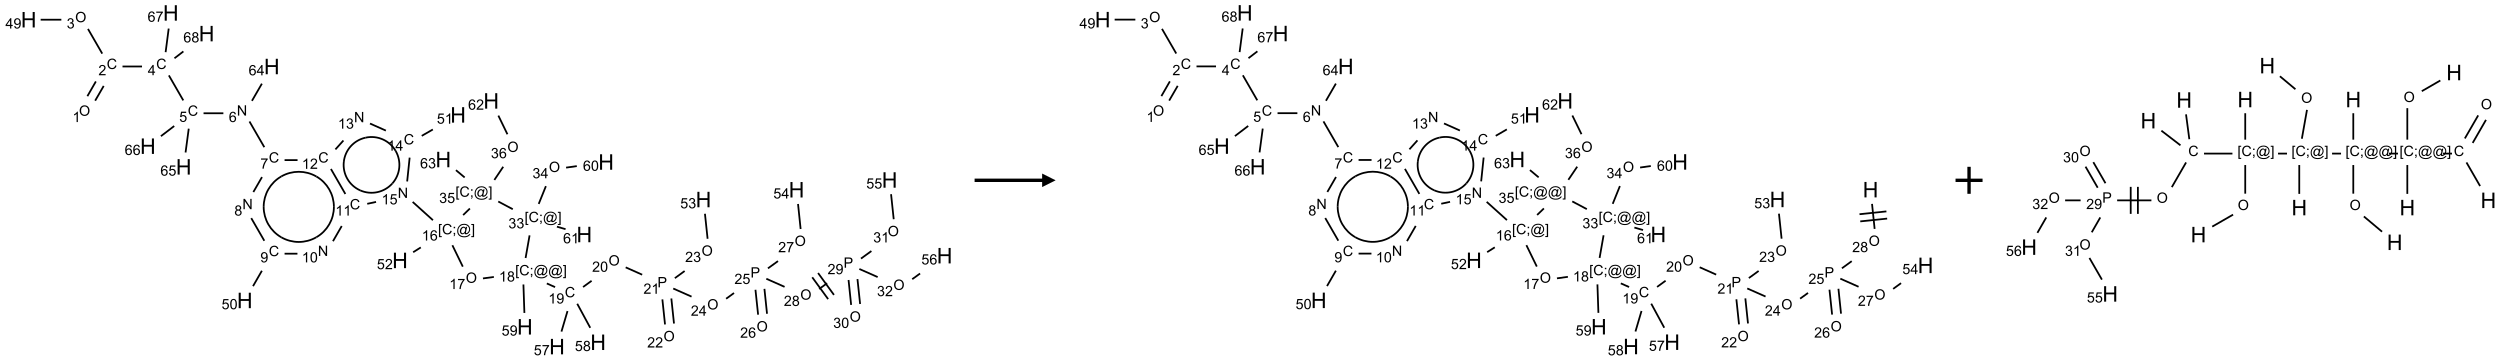 <?xml version="1.0" encoding="UTF-8"?>
<svg xmlns="http://www.w3.org/2000/svg" xmlns:xlink="http://www.w3.org/1999/xlink" width="1851" height="267" viewBox="0 0 1851 267">
<defs>
<g>
<g id="glyph-0-0">
<path d="M 1.332 0 L 1.332 -6.668 L 6.668 -6.668 L 6.668 0 Z M 1.5 -0.168 L 6.5 -0.168 L 6.5 -6.5 L 1.5 -6.5 Z M 1.5 -0.168 "/>
</g>
<g id="glyph-0-1">
<path d="M 0.516 -3.719 C 0.516 -4.984 0.855 -5.977 1.535 -6.695 C 2.215 -7.414 3.094 -7.77 4.172 -7.77 C 4.875 -7.77 5.512 -7.602 6.078 -7.266 C 6.645 -6.93 7.074 -6.461 7.371 -5.855 C 7.668 -5.254 7.816 -4.57 7.816 -3.809 C 7.816 -3.035 7.66 -2.34 7.348 -1.73 C 7.035 -1.117 6.594 -0.656 6.02 -0.34 C 5.449 -0.027 4.828 0.129 4.168 0.129 C 3.449 0.129 2.805 -0.043 2.238 -0.391 C 1.672 -0.738 1.246 -1.211 0.953 -1.812 C 0.66 -2.414 0.516 -3.047 0.516 -3.719 Z M 1.559 -3.703 C 1.559 -2.781 1.805 -2.059 2.301 -1.527 C 2.793 -1 3.414 -0.734 4.16 -0.734 C 4.922 -0.734 5.547 -1 6.039 -1.535 C 6.531 -2.07 6.777 -2.828 6.777 -3.812 C 6.777 -4.434 6.672 -4.977 6.461 -5.441 C 6.25 -5.902 5.945 -6.262 5.539 -6.52 C 5.133 -6.773 4.68 -6.902 4.176 -6.902 C 3.461 -6.902 2.848 -6.656 2.332 -6.164 C 1.816 -5.672 1.559 -4.852 1.559 -3.703 Z M 1.559 -3.703 "/>
</g>
<g id="glyph-0-2">
<path d="M 3.973 0 L 3.035 0 L 3.035 -5.973 C 2.809 -5.758 2.516 -5.543 2.148 -5.328 C 1.781 -5.113 1.453 -4.953 1.16 -4.844 L 1.16 -5.75 C 1.684 -5.996 2.145 -6.297 2.535 -6.645 C 2.93 -6.996 3.207 -7.336 3.371 -7.668 L 3.973 -7.668 Z M 3.973 0 "/>
</g>
<g id="glyph-0-3">
<path d="M 6.27 -2.676 L 7.281 -2.422 C 7.07 -1.594 6.688 -0.961 6.137 -0.523 C 5.586 -0.086 4.914 0.129 4.121 0.129 C 3.297 0.129 2.629 -0.039 2.113 -0.371 C 1.598 -0.707 1.203 -1.191 0.934 -1.828 C 0.664 -2.465 0.531 -3.145 0.531 -3.875 C 0.531 -4.672 0.684 -5.363 0.988 -5.957 C 1.293 -6.547 1.723 -6.996 2.285 -7.305 C 2.844 -7.613 3.461 -7.766 4.137 -7.766 C 4.898 -7.766 5.543 -7.57 6.062 -7.184 C 6.582 -6.793 6.945 -6.246 7.152 -5.543 L 6.156 -5.309 C 5.98 -5.863 5.723 -6.266 5.387 -6.52 C 5.051 -6.773 4.625 -6.902 4.113 -6.902 C 3.527 -6.902 3.039 -6.762 2.645 -6.48 C 2.25 -6.199 1.973 -5.82 1.812 -5.348 C 1.652 -4.871 1.574 -4.383 1.574 -3.879 C 1.574 -3.23 1.668 -2.664 1.855 -2.18 C 2.047 -1.695 2.34 -1.332 2.738 -1.094 C 3.137 -0.855 3.57 -0.734 4.035 -0.734 C 4.602 -0.734 5.082 -0.898 5.473 -1.223 C 5.867 -1.551 6.133 -2.035 6.27 -2.676 Z M 6.27 -2.676 "/>
</g>
<g id="glyph-0-4">
<path d="M 5.371 -0.902 L 5.371 0 L 0.324 0 C 0.316 -0.227 0.352 -0.441 0.434 -0.652 C 0.562 -0.996 0.766 -1.332 1.051 -1.668 C 1.332 -2 1.742 -2.387 2.277 -2.824 C 3.105 -3.504 3.668 -4.043 3.957 -4.441 C 4.25 -4.84 4.395 -5.215 4.395 -5.566 C 4.395 -5.938 4.262 -6.254 3.996 -6.508 C 3.73 -6.762 3.387 -6.891 2.957 -6.891 C 2.508 -6.891 2.145 -6.754 1.875 -6.484 C 1.605 -6.215 1.469 -5.84 1.465 -5.359 L 0.5 -5.457 C 0.566 -6.176 0.812 -6.727 1.246 -7.102 C 1.676 -7.477 2.254 -7.668 2.98 -7.668 C 3.711 -7.668 4.293 -7.465 4.719 -7.059 C 5.145 -6.652 5.359 -6.148 5.359 -5.547 C 5.359 -5.242 5.297 -4.941 5.172 -4.645 C 5.047 -4.352 4.84 -4.039 4.551 -3.715 C 4.262 -3.387 3.777 -2.938 3.105 -2.371 C 2.543 -1.898 2.18 -1.578 2.02 -1.41 C 1.859 -1.242 1.73 -1.07 1.625 -0.902 Z M 5.371 -0.902 "/>
</g>
<g id="glyph-0-5">
<path d="M 0.449 -2.016 L 1.387 -2.141 C 1.492 -1.609 1.676 -1.227 1.934 -0.992 C 2.191 -0.758 2.508 -0.641 2.879 -0.641 C 3.32 -0.641 3.695 -0.793 3.996 -1.098 C 4.301 -1.402 4.453 -1.781 4.453 -2.234 C 4.453 -2.664 4.312 -3.02 4.031 -3.301 C 3.75 -3.578 3.391 -3.719 2.957 -3.719 C 2.781 -3.719 2.562 -3.684 2.297 -3.613 L 2.402 -4.438 C 2.465 -4.43 2.516 -4.426 2.551 -4.426 C 2.949 -4.426 3.312 -4.531 3.629 -4.738 C 3.949 -4.949 4.109 -5.27 4.109 -5.703 C 4.109 -6.047 3.992 -6.332 3.762 -6.559 C 3.527 -6.785 3.227 -6.895 2.859 -6.895 C 2.496 -6.895 2.191 -6.781 1.949 -6.551 C 1.707 -6.324 1.547 -5.98 1.48 -5.52 L 0.543 -5.688 C 0.656 -6.316 0.918 -6.805 1.324 -7.148 C 1.73 -7.492 2.234 -7.668 2.84 -7.668 C 3.254 -7.668 3.641 -7.578 3.988 -7.398 C 4.34 -7.219 4.609 -6.977 4.793 -6.668 C 4.98 -6.359 5.074 -6.031 5.074 -5.684 C 5.074 -5.352 4.984 -5.051 4.809 -4.781 C 4.629 -4.512 4.367 -4.297 4.02 -4.137 C 4.473 -4.031 4.824 -3.816 5.074 -3.488 C 5.324 -3.16 5.449 -2.75 5.449 -2.254 C 5.449 -1.59 5.203 -1.023 4.719 -0.559 C 4.234 -0.098 3.617 0.137 2.875 0.137 C 2.203 0.137 1.648 -0.062 1.207 -0.465 C 0.762 -0.863 0.512 -1.379 0.449 -2.016 Z M 0.449 -2.016 "/>
</g>
<g id="glyph-0-6">
<path d="M 3.449 0 L 3.449 -1.828 L 0.137 -1.828 L 0.137 -2.688 L 3.621 -7.637 L 4.387 -7.637 L 4.387 -2.688 L 5.418 -2.688 L 5.418 -1.828 L 4.387 -1.828 L 4.387 0 Z M 3.449 -2.688 L 3.449 -6.129 L 1.059 -2.688 Z M 3.449 -2.688 "/>
</g>
<g id="glyph-0-7">
<path d="M 0.582 -1.766 L 1.484 -1.848 C 1.562 -1.426 1.707 -1.117 1.922 -0.926 C 2.137 -0.734 2.414 -0.641 2.75 -0.641 C 3.039 -0.641 3.289 -0.707 3.508 -0.84 C 3.727 -0.973 3.902 -1.148 4.043 -1.367 C 4.18 -1.586 4.297 -1.887 4.391 -2.262 C 4.484 -2.637 4.531 -3.016 4.531 -3.406 C 4.531 -3.449 4.531 -3.512 4.527 -3.594 C 4.34 -3.297 4.082 -3.055 3.758 -2.867 C 3.434 -2.68 3.082 -2.59 2.703 -2.59 C 2.07 -2.59 1.535 -2.816 1.098 -3.277 C 0.66 -3.734 0.441 -4.34 0.441 -5.09 C 0.441 -5.863 0.672 -6.484 1.129 -6.957 C 1.586 -7.43 2.156 -7.668 2.844 -7.668 C 3.34 -7.668 3.793 -7.531 4.207 -7.266 C 4.617 -7 4.93 -6.617 5.145 -6.121 C 5.355 -5.629 5.465 -4.91 5.465 -3.973 C 5.465 -2.996 5.359 -2.223 5.145 -1.645 C 4.934 -1.066 4.617 -0.625 4.199 -0.324 C 3.781 -0.02 3.293 0.129 2.73 0.129 C 2.133 0.129 1.645 -0.035 1.266 -0.367 C 0.887 -0.699 0.66 -1.164 0.582 -1.766 Z M 4.422 -5.137 C 4.422 -5.676 4.277 -6.102 3.992 -6.418 C 3.707 -6.734 3.359 -6.891 2.957 -6.891 C 2.543 -6.891 2.18 -6.719 1.871 -6.379 C 1.562 -6.039 1.406 -5.598 1.406 -5.059 C 1.406 -4.57 1.555 -4.176 1.848 -3.871 C 2.141 -3.566 2.5 -3.418 2.934 -3.418 C 3.367 -3.418 3.723 -3.57 4.004 -3.871 C 4.281 -4.176 4.422 -4.598 4.422 -5.137 Z M 4.422 -5.137 "/>
</g>
<g id="glyph-0-8">
<path d="M 0.441 -2 L 1.426 -2.082 C 1.5 -1.605 1.668 -1.242 1.934 -1.004 C 2.199 -0.762 2.52 -0.641 2.895 -0.641 C 3.348 -0.641 3.73 -0.812 4.043 -1.152 C 4.355 -1.492 4.512 -1.941 4.512 -2.504 C 4.512 -3.039 4.359 -3.461 4.059 -3.77 C 3.758 -4.078 3.367 -4.234 2.879 -4.234 C 2.578 -4.234 2.305 -4.164 2.062 -4.027 C 1.82 -3.891 1.629 -3.715 1.488 -3.496 L 0.609 -3.609 L 1.348 -7.531 L 5.145 -7.531 L 5.145 -6.637 L 2.098 -6.637 L 1.688 -4.582 C 2.145 -4.902 2.625 -5.062 3.129 -5.062 C 3.797 -5.062 4.359 -4.832 4.816 -4.371 C 5.277 -3.91 5.504 -3.312 5.504 -2.59 C 5.504 -1.898 5.305 -1.301 4.902 -0.797 C 4.41 -0.18 3.742 0.129 2.895 0.129 C 2.199 0.129 1.633 -0.062 1.195 -0.453 C 0.758 -0.844 0.504 -1.359 0.441 -2 Z M 0.441 -2 "/>
</g>
<g id="glyph-0-9">
<path d="M 0.812 0 L 0.812 -7.637 L 1.848 -7.637 L 5.859 -1.641 L 5.859 -7.637 L 6.828 -7.637 L 6.828 0 L 5.793 0 L 1.781 -6 L 1.781 0 Z M 0.812 0 "/>
</g>
<g id="glyph-0-10">
<path d="M 5.309 -5.766 L 4.375 -5.691 C 4.293 -6.059 4.172 -6.328 4.02 -6.496 C 3.766 -6.762 3.453 -6.895 3.082 -6.895 C 2.785 -6.895 2.523 -6.812 2.297 -6.645 C 2 -6.43 1.77 -6.117 1.598 -5.703 C 1.43 -5.289 1.34 -4.703 1.332 -3.938 C 1.559 -4.281 1.836 -4.535 2.16 -4.703 C 2.488 -4.871 2.828 -4.953 3.188 -4.953 C 3.812 -4.953 4.344 -4.723 4.785 -4.262 C 5.223 -3.801 5.441 -3.207 5.441 -2.48 C 5.441 -2 5.34 -1.555 5.133 -1.145 C 4.926 -0.73 4.641 -0.418 4.281 -0.199 C 3.922 0.02 3.512 0.129 3.051 0.129 C 2.27 0.129 1.633 -0.156 1.141 -0.73 C 0.648 -1.305 0.402 -2.254 0.402 -3.574 C 0.402 -5.051 0.672 -6.121 1.219 -6.793 C 1.695 -7.375 2.336 -7.668 3.141 -7.668 C 3.742 -7.668 4.234 -7.5 4.617 -7.16 C 5 -6.824 5.23 -6.359 5.309 -5.766 Z M 1.48 -2.473 C 1.48 -2.152 1.547 -1.844 1.684 -1.547 C 1.82 -1.25 2.016 -1.027 2.262 -0.871 C 2.508 -0.719 2.766 -0.641 3.035 -0.641 C 3.434 -0.641 3.773 -0.801 4.059 -1.121 C 4.344 -1.441 4.484 -1.875 4.484 -2.422 C 4.484 -2.949 4.344 -3.367 4.062 -3.668 C 3.781 -3.973 3.426 -4.125 3 -4.125 C 2.578 -4.125 2.219 -3.973 1.922 -3.668 C 1.625 -3.363 1.48 -2.969 1.48 -2.473 Z M 1.48 -2.473 "/>
</g>
<g id="glyph-0-11">
<path d="M 0.504 -6.637 L 0.504 -7.535 L 5.449 -7.535 L 5.449 -6.809 C 4.961 -6.289 4.48 -5.602 4.004 -4.746 C 3.527 -3.887 3.156 -3.004 2.895 -2.098 C 2.707 -1.461 2.59 -0.762 2.535 0 L 1.574 0 C 1.582 -0.602 1.703 -1.328 1.926 -2.176 C 2.152 -3.027 2.477 -3.848 2.898 -4.637 C 3.32 -5.426 3.77 -6.094 4.246 -6.637 Z M 0.504 -6.637 "/>
</g>
<g id="glyph-0-12">
<path d="M 1.887 -4.141 C 1.496 -4.281 1.207 -4.484 1.02 -4.75 C 0.832 -5.016 0.738 -5.328 0.738 -5.699 C 0.738 -6.254 0.938 -6.719 1.34 -7.098 C 1.738 -7.477 2.27 -7.668 2.934 -7.668 C 3.598 -7.668 4.137 -7.473 4.543 -7.086 C 4.949 -6.699 5.152 -6.227 5.152 -5.672 C 5.152 -5.316 5.059 -5.008 4.871 -4.746 C 4.688 -4.484 4.406 -4.281 4.027 -4.141 C 4.496 -3.988 4.852 -3.742 5.098 -3.402 C 5.34 -3.062 5.465 -2.656 5.465 -2.184 C 5.465 -1.531 5.234 -0.98 4.77 -0.535 C 4.309 -0.09 3.703 0.129 2.949 0.129 C 2.195 0.129 1.586 -0.094 1.125 -0.539 C 0.664 -0.984 0.434 -1.543 0.434 -2.207 C 0.434 -2.703 0.559 -3.121 0.809 -3.457 C 1.062 -3.793 1.422 -4.02 1.887 -4.141 Z M 1.699 -5.73 C 1.699 -5.367 1.812 -5.074 2.047 -4.844 C 2.281 -4.613 2.582 -4.5 2.953 -4.5 C 3.312 -4.5 3.609 -4.613 3.84 -4.84 C 4.07 -5.066 4.188 -5.348 4.188 -5.676 C 4.188 -6.02 4.07 -6.309 3.832 -6.543 C 3.594 -6.777 3.297 -6.895 2.941 -6.895 C 2.586 -6.895 2.289 -6.781 2.051 -6.551 C 1.816 -6.324 1.699 -6.047 1.699 -5.73 Z M 1.395 -2.203 C 1.395 -1.938 1.461 -1.676 1.586 -1.426 C 1.711 -1.176 1.902 -0.984 2.152 -0.848 C 2.402 -0.711 2.672 -0.641 2.957 -0.641 C 3.406 -0.641 3.777 -0.785 4.066 -1.074 C 4.359 -1.363 4.504 -1.727 4.504 -2.172 C 4.504 -2.625 4.355 -2.996 4.055 -3.293 C 3.754 -3.586 3.379 -3.734 2.926 -3.734 C 2.484 -3.734 2.121 -3.59 1.832 -3.297 C 1.543 -3.004 1.395 -2.641 1.395 -2.203 Z M 1.395 -2.203 "/>
</g>
<g id="glyph-0-13">
<path d="M 0.441 -3.766 C 0.441 -4.668 0.535 -5.395 0.723 -5.945 C 0.906 -6.496 1.184 -6.922 1.551 -7.219 C 1.918 -7.516 2.375 -7.668 2.934 -7.668 C 3.344 -7.668 3.703 -7.586 4.012 -7.418 C 4.32 -7.254 4.574 -7.016 4.777 -6.707 C 4.977 -6.395 5.137 -6.016 5.25 -5.57 C 5.363 -5.125 5.422 -4.523 5.422 -3.766 C 5.422 -2.871 5.328 -2.148 5.145 -1.598 C 4.961 -1.047 4.688 -0.621 4.32 -0.32 C 3.953 -0.02 3.492 0.129 2.934 0.129 C 2.195 0.129 1.617 -0.133 1.199 -0.66 C 0.695 -1.297 0.441 -2.332 0.441 -3.766 Z M 1.406 -3.766 C 1.406 -2.512 1.555 -1.68 1.848 -1.262 C 2.141 -0.848 2.5 -0.641 2.934 -0.641 C 3.363 -0.641 3.727 -0.848 4.02 -1.266 C 4.312 -1.684 4.457 -2.516 4.457 -3.766 C 4.457 -5.023 4.312 -5.859 4.02 -6.27 C 3.727 -6.684 3.359 -6.891 2.922 -6.891 C 2.492 -6.891 2.148 -6.707 1.891 -6.344 C 1.566 -5.879 1.406 -5.02 1.406 -3.766 Z M 1.406 -3.766 "/>
</g>
<g id="glyph-0-14">
<path d="M 0.723 2.121 L 0.723 -7.637 L 2.793 -7.637 L 2.793 -6.859 L 1.66 -6.859 L 1.66 1.344 L 2.793 1.344 L 2.793 2.121 Z M 0.723 2.121 "/>
</g>
<g id="glyph-0-15">
<path d="M 0.949 -4.465 L 0.949 -5.531 L 2.016 -5.531 L 2.016 -4.465 Z M 0.949 0 L 0.949 -1.066 L 2.016 -1.066 L 2.016 0 C 2.016 0.391 1.945 0.711 1.809 0.949 C 1.668 1.191 1.449 1.379 1.145 1.512 L 0.887 1.109 C 1.082 1.023 1.23 0.895 1.324 0.727 C 1.418 0.559 1.469 0.316 1.48 0 Z M 0.949 0 "/>
</g>
<g id="glyph-0-16">
<path d="M 6.047 -0.848 C 5.82 -0.59 5.57 -0.379 5.289 -0.223 C 5.008 -0.062 4.73 0.016 4.449 0.016 C 4.141 0.016 3.84 -0.074 3.547 -0.254 C 3.254 -0.434 3.02 -0.715 2.836 -1.09 C 2.652 -1.465 2.562 -1.875 2.562 -2.324 C 2.562 -2.875 2.703 -3.43 2.988 -3.98 C 3.27 -4.535 3.621 -4.953 4.043 -5.23 C 4.461 -5.508 4.871 -5.645 5.266 -5.645 C 5.566 -5.645 5.855 -5.566 6.129 -5.41 C 6.402 -5.25 6.641 -5.012 6.84 -4.688 L 7.016 -5.496 L 7.949 -5.496 L 7.199 -2 C 7.094 -1.516 7.043 -1.246 7.043 -1.191 C 7.043 -1.098 7.078 -1.02 7.148 -0.949 C 7.219 -0.883 7.305 -0.848 7.406 -0.848 C 7.59 -0.848 7.832 -0.953 8.129 -1.168 C 8.527 -1.445 8.84 -1.816 9.07 -2.285 C 9.301 -2.75 9.418 -3.234 9.418 -3.73 C 9.418 -4.309 9.27 -4.852 8.973 -5.355 C 8.676 -5.859 8.23 -6.262 7.645 -6.562 C 7.055 -6.863 6.406 -7.016 5.691 -7.016 C 4.879 -7.016 4.137 -6.824 3.465 -6.445 C 2.793 -6.066 2.273 -5.52 1.902 -4.809 C 1.535 -4.098 1.348 -3.34 1.348 -2.527 C 1.348 -1.676 1.535 -0.941 1.902 -0.328 C 2.273 0.285 2.809 0.742 3.508 1.035 C 4.207 1.328 4.984 1.473 5.832 1.473 C 6.742 1.473 7.504 1.32 8.121 1.016 C 8.734 0.711 9.195 0.34 9.5 -0.098 L 10.441 -0.098 C 10.266 0.266 9.961 0.637 9.531 1.016 C 9.102 1.395 8.59 1.695 7.996 1.914 C 7.402 2.133 6.688 2.246 5.848 2.246 C 5.078 2.246 4.367 2.145 3.715 1.949 C 3.066 1.75 2.512 1.453 2.051 1.055 C 1.594 0.656 1.25 0.199 1.016 -0.316 C 0.723 -0.973 0.578 -1.684 0.578 -2.441 C 0.578 -3.289 0.75 -4.098 1.098 -4.863 C 1.523 -5.805 2.125 -6.527 2.902 -7.027 C 3.684 -7.527 4.629 -7.777 5.738 -7.777 C 6.602 -7.777 7.375 -7.602 8.059 -7.246 C 8.746 -6.895 9.285 -6.371 9.684 -5.672 C 10.02 -5.07 10.188 -4.418 10.188 -3.715 C 10.188 -2.707 9.832 -1.812 9.125 -1.031 C 8.492 -0.328 7.801 0.02 7.051 0.02 C 6.812 0.02 6.617 -0.016 6.473 -0.09 C 6.324 -0.16 6.215 -0.266 6.145 -0.402 C 6.102 -0.488 6.066 -0.637 6.047 -0.848 Z M 3.527 -2.262 C 3.527 -1.785 3.641 -1.414 3.863 -1.152 C 4.09 -0.887 4.348 -0.754 4.641 -0.754 C 4.836 -0.754 5.039 -0.812 5.254 -0.93 C 5.469 -1.047 5.676 -1.219 5.871 -1.449 C 6.066 -1.676 6.23 -1.969 6.355 -2.32 C 6.48 -2.672 6.543 -3.027 6.543 -3.379 C 6.543 -3.852 6.426 -4.219 6.191 -4.48 C 5.957 -4.738 5.672 -4.871 5.332 -4.871 C 5.109 -4.871 4.902 -4.812 4.707 -4.699 C 4.512 -4.586 4.32 -4.406 4.137 -4.156 C 3.953 -3.906 3.805 -3.602 3.691 -3.246 C 3.582 -2.887 3.527 -2.559 3.527 -2.262 Z M 3.527 -2.262 "/>
</g>
<g id="glyph-0-17">
<path d="M 2.27 2.121 L 0.203 2.121 L 0.203 1.344 L 1.332 1.344 L 1.332 -6.859 L 0.203 -6.859 L 0.203 -7.637 L 2.27 -7.637 Z M 2.27 2.121 "/>
</g>
<g id="glyph-0-18">
<path d="M 0.824 0 L 0.824 -7.637 L 3.703 -7.637 C 4.211 -7.637 4.598 -7.609 4.863 -7.562 C 5.238 -7.5 5.555 -7.383 5.809 -7.207 C 6.062 -7.031 6.266 -6.785 6.418 -6.469 C 6.574 -6.152 6.652 -5.805 6.652 -5.426 C 6.652 -4.777 6.445 -4.227 6.031 -3.777 C 5.617 -3.328 4.871 -3.105 3.793 -3.105 L 1.832 -3.105 L 1.832 0 Z M 1.832 -4.004 L 3.809 -4.004 C 4.461 -4.004 4.922 -4.125 5.199 -4.371 C 5.473 -4.613 5.609 -4.953 5.609 -5.395 C 5.609 -5.715 5.527 -5.988 5.367 -6.215 C 5.207 -6.441 4.992 -6.594 4.73 -6.668 C 4.559 -6.711 4.246 -6.734 3.785 -6.734 L 1.832 -6.734 Z M 1.832 -4.004 "/>
</g>
<g id="glyph-1-0">
<path d="M 2 0 L 2 -10 L 10 -10 L 10 0 Z M 2.25 -0.25 L 9.75 -0.25 L 9.75 -9.75 L 2.25 -9.75 Z M 2.25 -0.25 "/>
</g>
<g id="glyph-1-1">
<path d="M 1.281 0 L 1.281 -11.453 L 2.797 -11.453 L 2.797 -6.75 L 8.75 -6.75 L 8.75 -11.453 L 10.266 -11.453 L 10.266 0 L 8.75 0 L 8.75 -5.398 L 2.797 -5.398 L 2.797 0 Z M 1.281 0 "/>
</g>
</g>
</defs>
<path fill="none" stroke-width="0.033" stroke-linecap="butt" stroke-linejoin="miter" stroke="rgb(0%, 0%, 0%)" stroke-opacity="1" stroke-miterlimit="10" d="M 1.231 1.624 L 1.389 1.351 " transform="matrix(40, 0, 0, 40, 21.223, 9.586)"/>
<path fill="none" stroke-width="0.033" stroke-linecap="butt" stroke-linejoin="miter" stroke="rgb(0%, 0%, 0%)" stroke-opacity="1" stroke-miterlimit="10" d="M 1.087 1.541 L 1.244 1.268 " transform="matrix(40, 0, 0, 40, 21.223, 9.586)"/>
<path fill="none" stroke-width="0.033" stroke-linecap="butt" stroke-linejoin="miter" stroke="rgb(0%, 0%, 0%)" stroke-opacity="1" stroke-miterlimit="10" d="M 1.362 0.753 L 1.098 0.296 " transform="matrix(40, 0, 0, 40, 21.223, 9.586)"/>
<path fill="none" stroke-width="0.033" stroke-linecap="butt" stroke-linejoin="miter" stroke="rgb(0%, 0%, 0%)" stroke-opacity="1" stroke-miterlimit="10" d="M 0.605 0.125 L 0.222 0.125 " transform="matrix(40, 0, 0, 40, 21.223, 9.586)"/>
<path fill="none" stroke-width="0.033" stroke-linecap="butt" stroke-linejoin="miter" stroke="rgb(0%, 0%, 0%)" stroke-opacity="1" stroke-miterlimit="10" d="M 1.737 0.991 L 2.098 0.991 " transform="matrix(40, 0, 0, 40, 21.223, 9.586)"/>
<path fill="none" stroke-width="0.033" stroke-linecap="butt" stroke-linejoin="miter" stroke="rgb(0%, 0%, 0%)" stroke-opacity="1" stroke-miterlimit="10" d="M 2.595 1.156 L 2.862 1.619 " transform="matrix(40, 0, 0, 40, 21.223, 9.586)"/>
<path fill="none" stroke-width="0.033" stroke-linecap="butt" stroke-linejoin="miter" stroke="rgb(0%, 0%, 0%)" stroke-opacity="1" stroke-miterlimit="10" d="M 3.237 1.857 L 3.604 1.857 " transform="matrix(40, 0, 0, 40, 21.223, 9.586)"/>
<path fill="none" stroke-width="0.033" stroke-linecap="butt" stroke-linejoin="miter" stroke="rgb(0%, 0%, 0%)" stroke-opacity="1" stroke-miterlimit="10" d="M 4.087 2.009 L 4.362 2.485 " transform="matrix(40, 0, 0, 40, 21.223, 9.586)"/>
<path fill="none" stroke-width="0.033" stroke-linecap="butt" stroke-linejoin="miter" stroke="rgb(0%, 0%, 0%)" stroke-opacity="1" stroke-miterlimit="10" d="M 4.319 3.038 L 4.159 3.315 " transform="matrix(40, 0, 0, 40, 21.223, 9.586)"/>
<path fill="none" stroke-width="0.033" stroke-linecap="butt" stroke-linejoin="miter" stroke="rgb(0%, 0%, 0%)" stroke-opacity="1" stroke-miterlimit="10" d="M 4.12 3.798 L 4.362 4.217 " transform="matrix(40, 0, 0, 40, 21.223, 9.586)"/>
<path fill="none" stroke-width="0.033" stroke-linecap="butt" stroke-linejoin="miter" stroke="rgb(0%, 0%, 0%)" stroke-opacity="1" stroke-miterlimit="10" d="M 4.317 4.772 L 4.153 5.057 " transform="matrix(40, 0, 0, 40, 21.223, 9.586)"/>
<path fill="none" stroke-width="0.033" stroke-linecap="butt" stroke-linejoin="miter" stroke="rgb(0%, 0%, 0%)" stroke-opacity="1" stroke-miterlimit="10" d="M 4.737 4.456 L 4.975 4.456 " transform="matrix(40, 0, 0, 40, 21.223, 9.586)"/>
<path fill="none" stroke-width="0.033" stroke-linecap="butt" stroke-linejoin="miter" stroke="rgb(0%, 0%, 0%)" stroke-opacity="1" stroke-miterlimit="10" d="M 5.633 4.225 L 5.795 3.944 " transform="matrix(40, 0, 0, 40, 21.223, 9.586)"/>
<path fill="none" stroke-width="0.033" stroke-linecap="butt" stroke-linejoin="miter" stroke="rgb(0%, 0%, 0%)" stroke-opacity="1" stroke-miterlimit="10" d="M 5.862 3.351 L 5.595 2.888 " transform="matrix(40, 0, 0, 40, 21.223, 9.586)"/>
<path fill="none" stroke-width="0.033" stroke-linecap="butt" stroke-linejoin="miter" stroke="rgb(0%, 0%, 0%)" stroke-opacity="1" stroke-miterlimit="10" d="M 4.977 2.724 L 4.737 2.724 " transform="matrix(40, 0, 0, 40, 21.223, 9.586)"/>
<path fill="none" stroke-width="0.033" stroke-linecap="butt" stroke-linejoin="miter" stroke="rgb(0%, 0%, 0%)" stroke-opacity="1" stroke-miterlimit="10" d="M 5.678 2.526 L 5.826 2.361 " transform="matrix(40, 0, 0, 40, 21.223, 9.586)"/>
<path fill="none" stroke-width="0.033" stroke-linecap="butt" stroke-linejoin="miter" stroke="rgb(0%, 0%, 0%)" stroke-opacity="1" stroke-miterlimit="10" d="M 6.318 2.047 L 6.612 2.178 " transform="matrix(40, 0, 0, 40, 21.223, 9.586)"/>
<path fill="none" stroke-width="0.033" stroke-linecap="butt" stroke-linejoin="miter" stroke="rgb(0%, 0%, 0%)" stroke-opacity="1" stroke-miterlimit="10" d="M 7.276 2.275 L 7.481 2.157 " transform="matrix(40, 0, 0, 40, 21.223, 9.586)"/>
<path fill="none" stroke-width="0.033" stroke-linecap="butt" stroke-linejoin="miter" stroke="rgb(0%, 0%, 0%)" stroke-opacity="1" stroke-miterlimit="10" d="M 7.052 2.678 L 7.006 3.119 " transform="matrix(40, 0, 0, 40, 21.223, 9.586)"/>
<path fill="none" stroke-width="0.033" stroke-linecap="butt" stroke-linejoin="miter" stroke="rgb(0%, 0%, 0%)" stroke-opacity="1" stroke-miterlimit="10" d="M 6.43 3.498 L 6.267 3.533 " transform="matrix(40, 0, 0, 40, 21.223, 9.586)"/>
<path fill="none" stroke-width="0.033" stroke-linecap="butt" stroke-linejoin="miter" stroke="rgb(0%, 0%, 0%)" stroke-opacity="1" stroke-miterlimit="10" d="M 7.108 3.498 L 7.483 3.836 " transform="matrix(40, 0, 0, 40, 21.223, 9.586)"/>
<path fill="none" stroke-width="0.033" stroke-linecap="butt" stroke-linejoin="miter" stroke="rgb(0%, 0%, 0%)" stroke-opacity="1" stroke-miterlimit="10" d="M 7.258 4.34 L 7.117 4.429 " transform="matrix(40, 0, 0, 40, 21.223, 9.586)"/>
<path fill="none" stroke-width="0.033" stroke-linecap="butt" stroke-linejoin="miter" stroke="rgb(0%, 0%, 0%)" stroke-opacity="1" stroke-miterlimit="10" d="M 7.843 4.3 L 8.036 4.696 " transform="matrix(40, 0, 0, 40, 21.223, 9.586)"/>
<path fill="none" stroke-width="0.033" stroke-linecap="butt" stroke-linejoin="miter" stroke="rgb(0%, 0%, 0%)" stroke-opacity="1" stroke-miterlimit="10" d="M 8.409 4.914 L 8.611 4.886 " transform="matrix(40, 0, 0, 40, 21.223, 9.586)"/>
<path fill="none" stroke-width="0.033" stroke-linecap="butt" stroke-linejoin="miter" stroke="rgb(0%, 0%, 0%)" stroke-opacity="1" stroke-miterlimit="10" d="M 9.591 5.007 L 9.744 5.075 " transform="matrix(40, 0, 0, 40, 21.223, 9.586)"/>
<path fill="none" stroke-width="0.033" stroke-linecap="butt" stroke-linejoin="miter" stroke="rgb(0%, 0%, 0%)" stroke-opacity="1" stroke-miterlimit="10" d="M 10.262 5.073 L 10.42 4.958 " transform="matrix(40, 0, 0, 40, 21.223, 9.586)"/>
<path fill="none" stroke-width="0.033" stroke-linecap="butt" stroke-linejoin="miter" stroke="rgb(0%, 0%, 0%)" stroke-opacity="1" stroke-miterlimit="10" d="M 11.051 4.709 L 11.356 4.845 " transform="matrix(40, 0, 0, 40, 21.223, 9.586)"/>
<path fill="none" stroke-width="0.033" stroke-linecap="butt" stroke-linejoin="miter" stroke="rgb(0%, 0%, 0%)" stroke-opacity="1" stroke-miterlimit="10" d="M 11.73 5.302 L 11.779 5.766 " transform="matrix(40, 0, 0, 40, 21.223, 9.586)"/>
<path fill="none" stroke-width="0.033" stroke-linecap="butt" stroke-linejoin="miter" stroke="rgb(0%, 0%, 0%)" stroke-opacity="1" stroke-miterlimit="10" d="M 11.896 5.285 L 11.945 5.749 " transform="matrix(40, 0, 0, 40, 21.223, 9.586)"/>
<path fill="none" stroke-width="0.033" stroke-linecap="butt" stroke-linejoin="miter" stroke="rgb(0%, 0%, 0%)" stroke-opacity="1" stroke-miterlimit="10" d="M 11.961 4.909 L 12.142 4.777 " transform="matrix(40, 0, 0, 40, 21.223, 9.586)"/>
<path fill="none" stroke-width="0.033" stroke-linecap="butt" stroke-linejoin="miter" stroke="rgb(0%, 0%, 0%)" stroke-opacity="1" stroke-miterlimit="10" d="M 12.567 4.18 L 12.518 3.717 " transform="matrix(40, 0, 0, 40, 21.223, 9.586)"/>
<path fill="none" stroke-width="0.033" stroke-linecap="butt" stroke-linejoin="miter" stroke="rgb(0%, 0%, 0%)" stroke-opacity="1" stroke-miterlimit="10" d="M 11.931 5.101 L 12.27 5.251 " transform="matrix(40, 0, 0, 40, 21.223, 9.586)"/>
<path fill="none" stroke-width="0.033" stroke-linecap="butt" stroke-linejoin="miter" stroke="rgb(0%, 0%, 0%)" stroke-opacity="1" stroke-miterlimit="10" d="M 12.91 5.29 L 13.056 5.184 " transform="matrix(40, 0, 0, 40, 21.223, 9.586)"/>
<path fill="none" stroke-width="0.033" stroke-linecap="butt" stroke-linejoin="miter" stroke="rgb(0%, 0%, 0%)" stroke-opacity="1" stroke-miterlimit="10" d="M 13.453 5.124 L 13.502 5.585 " transform="matrix(40, 0, 0, 40, 21.223, 9.586)"/>
<path fill="none" stroke-width="0.033" stroke-linecap="butt" stroke-linejoin="miter" stroke="rgb(0%, 0%, 0%)" stroke-opacity="1" stroke-miterlimit="10" d="M 13.619 5.107 L 13.667 5.568 " transform="matrix(40, 0, 0, 40, 21.223, 9.586)"/>
<path fill="none" stroke-width="0.033" stroke-linecap="butt" stroke-linejoin="miter" stroke="rgb(0%, 0%, 0%)" stroke-opacity="1" stroke-miterlimit="10" d="M 13.684 4.728 L 13.87 4.593 " transform="matrix(40, 0, 0, 40, 21.223, 9.586)"/>
<path fill="none" stroke-width="0.033" stroke-linecap="butt" stroke-linejoin="miter" stroke="rgb(0%, 0%, 0%)" stroke-opacity="1" stroke-miterlimit="10" d="M 14.289 3.999 L 14.241 3.536 " transform="matrix(40, 0, 0, 40, 21.223, 9.586)"/>
<path fill="none" stroke-width="0.033" stroke-linecap="butt" stroke-linejoin="miter" stroke="rgb(0%, 0%, 0%)" stroke-opacity="1" stroke-miterlimit="10" d="M 13.654 4.92 L 13.992 5.07 " transform="matrix(40, 0, 0, 40, 21.223, 9.586)"/>
<path fill="none" stroke-width="0.033" stroke-linecap="butt" stroke-linejoin="miter" stroke="rgb(0%, 0%, 0%)" stroke-opacity="1" stroke-miterlimit="10" d="M 14.632 5.109 L 14.779 5.003 " transform="matrix(40, 0, 0, 40, 21.223, 9.586)"/>
<path fill="none" stroke-width="0.033" stroke-linecap="butt" stroke-linejoin="miter" stroke="rgb(0%, 0%, 0%)" stroke-opacity="1" stroke-miterlimit="10" d="M 14.906 5.219 L 14.612 4.814 " transform="matrix(40, 0, 0, 40, 21.223, 9.586)"/>
<path fill="none" stroke-width="0.033" stroke-linecap="butt" stroke-linejoin="miter" stroke="rgb(0%, 0%, 0%)" stroke-opacity="1" stroke-miterlimit="10" d="M 14.798 5.297 L 14.504 4.893 " transform="matrix(40, 0, 0, 40, 21.223, 9.586)"/>
<path fill="none" stroke-width="0.033" stroke-linecap="butt" stroke-linejoin="miter" stroke="rgb(0%, 0%, 0%)" stroke-opacity="1" stroke-miterlimit="10" d="M 15.176 4.943 L 15.224 5.404 " transform="matrix(40, 0, 0, 40, 21.223, 9.586)"/>
<path fill="none" stroke-width="0.033" stroke-linecap="butt" stroke-linejoin="miter" stroke="rgb(0%, 0%, 0%)" stroke-opacity="1" stroke-miterlimit="10" d="M 15.341 4.926 L 15.39 5.387 " transform="matrix(40, 0, 0, 40, 21.223, 9.586)"/>
<path fill="none" stroke-width="0.033" stroke-linecap="butt" stroke-linejoin="miter" stroke="rgb(0%, 0%, 0%)" stroke-opacity="1" stroke-miterlimit="10" d="M 15.406 4.547 L 15.599 4.407 " transform="matrix(40, 0, 0, 40, 21.223, 9.586)"/>
<path fill="none" stroke-width="0.033" stroke-linecap="butt" stroke-linejoin="miter" stroke="rgb(0%, 0%, 0%)" stroke-opacity="1" stroke-miterlimit="10" d="M 16.012 3.818 L 15.963 3.355 " transform="matrix(40, 0, 0, 40, 21.223, 9.586)"/>
<path fill="none" stroke-width="0.033" stroke-linecap="butt" stroke-linejoin="miter" stroke="rgb(0%, 0%, 0%)" stroke-opacity="1" stroke-miterlimit="10" d="M 15.376 4.739 L 15.715 4.889 " transform="matrix(40, 0, 0, 40, 21.223, 9.586)"/>
<path fill="none" stroke-width="0.033" stroke-linecap="butt" stroke-linejoin="miter" stroke="rgb(0%, 0%, 0%)" stroke-opacity="1" stroke-miterlimit="10" d="M 16.355 4.928 L 16.5 4.823 " transform="matrix(40, 0, 0, 40, 21.223, 9.586)"/>
<path fill="none" stroke-width="0.033" stroke-linecap="butt" stroke-linejoin="miter" stroke="rgb(0%, 0%, 0%)" stroke-opacity="1" stroke-miterlimit="10" d="M 9.974 5.518 L 9.862 5.898 " transform="matrix(40, 0, 0, 40, 21.223, 9.586)"/>
<path fill="none" stroke-width="0.033" stroke-linecap="butt" stroke-linejoin="miter" stroke="rgb(0%, 0%, 0%)" stroke-opacity="1" stroke-miterlimit="10" d="M 10.154 5.383 L 10.395 5.828 " transform="matrix(40, 0, 0, 40, 21.223, 9.586)"/>
<path fill="none" stroke-width="0.033" stroke-linecap="butt" stroke-linejoin="miter" stroke="rgb(0%, 0%, 0%)" stroke-opacity="1" stroke-miterlimit="10" d="M 9.158 5.026 L 9.176 5.553 " transform="matrix(40, 0, 0, 40, 21.223, 9.586)"/>
<path fill="none" stroke-width="0.033" stroke-linecap="butt" stroke-linejoin="miter" stroke="rgb(0%, 0%, 0%)" stroke-opacity="1" stroke-miterlimit="10" d="M 9.198 4.536 L 9.272 4.117 " transform="matrix(40, 0, 0, 40, 21.223, 9.586)"/>
<path fill="none" stroke-width="0.033" stroke-linecap="butt" stroke-linejoin="miter" stroke="rgb(0%, 0%, 0%)" stroke-opacity="1" stroke-miterlimit="10" d="M 9.441 3.535 L 9.574 3.206 " transform="matrix(40, 0, 0, 40, 21.223, 9.586)"/>
<path fill="none" stroke-width="0.033" stroke-linecap="butt" stroke-linejoin="miter" stroke="rgb(0%, 0%, 0%)" stroke-opacity="1" stroke-miterlimit="10" d="M 9.948 2.863 L 10.146 2.835 " transform="matrix(40, 0, 0, 40, 21.223, 9.586)"/>
<path fill="none" stroke-width="0.033" stroke-linecap="butt" stroke-linejoin="miter" stroke="rgb(0%, 0%, 0%)" stroke-opacity="1" stroke-miterlimit="10" d="M 9.778 3.956 L 9.938 4.002 " transform="matrix(40, 0, 0, 40, 21.223, 9.586)"/>
<path fill="none" stroke-width="0.033" stroke-linecap="butt" stroke-linejoin="miter" stroke="rgb(0%, 0%, 0%)" stroke-opacity="1" stroke-miterlimit="10" d="M 8.961 3.633 L 8.692 3.49 " transform="matrix(40, 0, 0, 40, 21.223, 9.586)"/>
<path fill="none" stroke-width="0.033" stroke-linecap="butt" stroke-linejoin="miter" stroke="rgb(0%, 0%, 0%)" stroke-opacity="1" stroke-miterlimit="10" d="M 8.167 3.62 L 8.042 3.741 " transform="matrix(40, 0, 0, 40, 21.223, 9.586)"/>
<path fill="none" stroke-width="0.033" stroke-linecap="butt" stroke-linejoin="miter" stroke="rgb(0%, 0%, 0%)" stroke-opacity="1" stroke-miterlimit="10" d="M 8.62 3.091 L 8.784 2.847 " transform="matrix(40, 0, 0, 40, 21.223, 9.586)"/>
<path fill="none" stroke-width="0.033" stroke-linecap="butt" stroke-linejoin="miter" stroke="rgb(0%, 0%, 0%)" stroke-opacity="1" stroke-miterlimit="10" d="M 8.862 2.246 L 8.694 1.9 " transform="matrix(40, 0, 0, 40, 21.223, 9.586)"/>
<path fill="none" stroke-width="0.033" stroke-linecap="butt" stroke-linejoin="miter" stroke="rgb(0%, 0%, 0%)" stroke-opacity="1" stroke-miterlimit="10" d="M 8.07 3.045 L 7.909 2.91 " transform="matrix(40, 0, 0, 40, 21.223, 9.586)"/>
<path fill="none" stroke-width="0.033" stroke-linecap="butt" stroke-linejoin="miter" stroke="rgb(0%, 0%, 0%)" stroke-opacity="1" stroke-miterlimit="10" d="M 4.133 1.627 L 4.317 1.309 " transform="matrix(40, 0, 0, 40, 21.223, 9.586)"/>
<path fill="none" stroke-width="0.033" stroke-linecap="butt" stroke-linejoin="miter" stroke="rgb(0%, 0%, 0%)" stroke-opacity="1" stroke-miterlimit="10" d="M 2.963 2.142 L 2.904 2.583 " transform="matrix(40, 0, 0, 40, 21.223, 9.586)"/>
<path fill="none" stroke-width="0.033" stroke-linecap="butt" stroke-linejoin="miter" stroke="rgb(0%, 0%, 0%)" stroke-opacity="1" stroke-miterlimit="10" d="M 2.694 2.093 L 2.448 2.281 " transform="matrix(40, 0, 0, 40, 21.223, 9.586)"/>
<path fill="none" stroke-width="0.033" stroke-linecap="butt" stroke-linejoin="miter" stroke="rgb(0%, 0%, 0%)" stroke-opacity="1" stroke-miterlimit="10" d="M 2.535 0.726 L 2.592 0.289 " transform="matrix(40, 0, 0, 40, 21.223, 9.586)"/>
<path fill="none" stroke-width="0.033" stroke-linecap="butt" stroke-linejoin="miter" stroke="rgb(0%, 0%, 0%)" stroke-opacity="1" stroke-miterlimit="10" d="M 2.699 0.839 L 2.864 0.712 " transform="matrix(40, 0, 0, 40, 21.223, 9.586)"/>
<path fill="none" stroke-width="0.033" stroke-linecap="butt" stroke-linejoin="miter" stroke="rgb(0%, 0%, 0%)" stroke-opacity="1" stroke-miterlimit="10" d="M 4.35 3.59 C 4.35 3.357 4.474 3.143 4.675 3.027 " transform="matrix(40, 0, 0, 40, 21.223, 9.586)"/>
<path fill="none" stroke-width="0.033" stroke-linecap="butt" stroke-linejoin="miter" stroke="rgb(0%, 0%, 0%)" stroke-opacity="1" stroke-miterlimit="10" d="M 4.675 4.152 C 4.474 4.036 4.35 3.822 4.35 3.59 " transform="matrix(40, 0, 0, 40, 21.223, 9.586)"/>
<path fill="none" stroke-width="0.033" stroke-linecap="butt" stroke-linejoin="miter" stroke="rgb(0%, 0%, 0%)" stroke-opacity="1" stroke-miterlimit="10" d="M 5.325 4.152 C 5.124 4.268 4.876 4.268 4.675 4.152 " transform="matrix(40, 0, 0, 40, 21.223, 9.586)"/>
<path fill="none" stroke-width="0.033" stroke-linecap="butt" stroke-linejoin="miter" stroke="rgb(0%, 0%, 0%)" stroke-opacity="1" stroke-miterlimit="10" d="M 5.65 3.59 C 5.65 3.822 5.526 4.036 5.325 4.152 " transform="matrix(40, 0, 0, 40, 21.223, 9.586)"/>
<path fill="none" stroke-width="0.033" stroke-linecap="butt" stroke-linejoin="miter" stroke="rgb(0%, 0%, 0%)" stroke-opacity="1" stroke-miterlimit="10" d="M 5.325 3.027 C 5.526 3.143 5.65 3.357 5.65 3.59 " transform="matrix(40, 0, 0, 40, 21.223, 9.586)"/>
<path fill="none" stroke-width="0.033" stroke-linecap="butt" stroke-linejoin="miter" stroke="rgb(0%, 0%, 0%)" stroke-opacity="1" stroke-miterlimit="10" d="M 4.675 3.027 C 4.876 2.911 5.124 2.911 5.325 3.027 " transform="matrix(40, 0, 0, 40, 21.223, 9.586)"/>
<path fill="none" stroke-width="0.033" stroke-linecap="butt" stroke-linejoin="miter" stroke="rgb(0%, 0%, 0%)" stroke-opacity="1" stroke-miterlimit="10" d="M 6.136 3.284 C 5.932 3.193 5.809 2.981 5.833 2.758 " transform="matrix(40, 0, 0, 40, 21.223, 9.586)"/>
<path fill="none" stroke-width="0.033" stroke-linecap="butt" stroke-linejoin="miter" stroke="rgb(0%, 0%, 0%)" stroke-opacity="1" stroke-miterlimit="10" d="M 6.73 3.158 C 6.58 3.324 6.34 3.375 6.136 3.284 " transform="matrix(40, 0, 0, 40, 21.223, 9.586)"/>
<path fill="none" stroke-width="0.033" stroke-linecap="butt" stroke-linejoin="miter" stroke="rgb(0%, 0%, 0%)" stroke-opacity="1" stroke-miterlimit="10" d="M 6.793 2.554 C 6.905 2.748 6.879 2.992 6.73 3.158 " transform="matrix(40, 0, 0, 40, 21.223, 9.586)"/>
<path fill="none" stroke-width="0.033" stroke-linecap="butt" stroke-linejoin="miter" stroke="rgb(0%, 0%, 0%)" stroke-opacity="1" stroke-miterlimit="10" d="M 6.239 2.308 C 6.457 2.261 6.681 2.361 6.793 2.554 " transform="matrix(40, 0, 0, 40, 21.223, 9.586)"/>
<path fill="none" stroke-width="0.033" stroke-linecap="butt" stroke-linejoin="miter" stroke="rgb(0%, 0%, 0%)" stroke-opacity="1" stroke-miterlimit="10" d="M 5.833 2.758 C 5.856 2.536 6.02 2.354 6.239 2.308 " transform="matrix(40, 0, 0, 40, 21.223, 9.586)"/>
<g fill="rgb(0%, 0%, 0%)" fill-opacity="1">
<use xlink:href="#glyph-0-1" x="58.469" y="85.734"/>
</g>
<g fill="rgb(0%, 0%, 0%)" fill-opacity="1">
<use xlink:href="#glyph-0-2" x="53.676" y="90.367"/>
</g>
<g fill="rgb(0%, 0%, 0%)" fill-opacity="1">
<use xlink:href="#glyph-0-3" x="79.004" y="51.09"/>
</g>
<g fill="rgb(0%, 0%, 0%)" fill-opacity="1">
<use xlink:href="#glyph-0-4" x="72.832" y="55.723"/>
</g>
<g fill="rgb(0%, 0%, 0%)" fill-opacity="1">
<use xlink:href="#glyph-0-1" x="55.645" y="16.453"/>
</g>
<g fill="rgb(0%, 0%, 0%)" fill-opacity="1">
<use xlink:href="#glyph-0-5" x="49.379" y="21.082"/>
</g>
<g fill="rgb(0%, 0%, 0%)" fill-opacity="1">
<use xlink:href="#glyph-1-1" x="15.449" y="20.332"/>
</g>
<g fill="rgb(0%, 0%, 0%)" fill-opacity="1">
<use xlink:href="#glyph-0-6" x="4" y="21.121"/>
<use xlink:href="#glyph-0-7" x="9.932" y="21.121"/>
</g>
<g fill="rgb(0%, 0%, 0%)" fill-opacity="1">
<use xlink:href="#glyph-0-3" x="115.629" y="51.09"/>
</g>
<g fill="rgb(0%, 0%, 0%)" fill-opacity="1">
<use xlink:href="#glyph-0-6" x="109.41" y="55.691"/>
</g>
<g fill="rgb(0%, 0%, 0%)" fill-opacity="1">
<use xlink:href="#glyph-0-3" x="139.004" y="85.73"/>
</g>
<g fill="rgb(0%, 0%, 0%)" fill-opacity="1">
<use xlink:href="#glyph-0-8" x="132.695" y="90.234"/>
</g>
<g fill="rgb(0%, 0%, 0%)" fill-opacity="1">
<use xlink:href="#glyph-0-9" x="175.348" y="85.598"/>
</g>
<g fill="rgb(0%, 0%, 0%)" fill-opacity="1">
<use xlink:href="#glyph-0-10" x="169.383" y="90.367"/>
</g>
<g fill="rgb(0%, 0%, 0%)" fill-opacity="1">
<use xlink:href="#glyph-0-3" x="199.004" y="120.371"/>
</g>
<g fill="rgb(0%, 0%, 0%)" fill-opacity="1">
<use xlink:href="#glyph-0-11" x="192.754" y="124.879"/>
</g>
<g fill="rgb(0%, 0%, 0%)" fill-opacity="1">
<use xlink:href="#glyph-0-9" x="179.457" y="154.879"/>
</g>
<g fill="rgb(0%, 0%, 0%)" fill-opacity="1">
<use xlink:href="#glyph-0-12" x="173.473" y="159.648"/>
</g>
<g fill="rgb(0%, 0%, 0%)" fill-opacity="1">
<use xlink:href="#glyph-0-3" x="199.004" y="189.652"/>
</g>
<g fill="rgb(0%, 0%, 0%)" fill-opacity="1">
<use xlink:href="#glyph-0-7" x="192.738" y="194.289"/>
</g>
<g fill="rgb(0%, 0%, 0%)" fill-opacity="1">
<use xlink:href="#glyph-1-1" x="175.449" y="228.176"/>
</g>
<g fill="rgb(0%, 0%, 0%)" fill-opacity="1">
<use xlink:href="#glyph-0-8" x="164.043" y="228.969"/>
<use xlink:href="#glyph-0-13" x="169.975" y="228.969"/>
</g>
<g fill="rgb(0%, 0%, 0%)" fill-opacity="1">
<use xlink:href="#glyph-0-9" x="235.348" y="189.52"/>
</g>
<g fill="rgb(0%, 0%, 0%)" fill-opacity="1">
<use xlink:href="#glyph-0-2" x="223.473" y="194.289"/>
<use xlink:href="#glyph-0-13" x="229.405" y="194.289"/>
</g>
<g fill="rgb(0%, 0%, 0%)" fill-opacity="1">
<use xlink:href="#glyph-0-3" x="259.004" y="155.012"/>
</g>
<g fill="rgb(0%, 0%, 0%)" fill-opacity="1">
<use xlink:href="#glyph-0-2" x="248.293" y="159.648"/>
<use xlink:href="#glyph-0-2" x="254.225" y="159.648"/>
</g>
<g fill="rgb(0%, 0%, 0%)" fill-opacity="1">
<use xlink:href="#glyph-0-3" x="235.629" y="120.371"/>
</g>
<g fill="rgb(0%, 0%, 0%)" fill-opacity="1">
<use xlink:href="#glyph-0-2" x="223.523" y="125.008"/>
<use xlink:href="#glyph-0-4" x="229.456" y="125.008"/>
</g>
<g fill="rgb(0%, 0%, 0%)" fill-opacity="1">
<use xlink:href="#glyph-0-9" x="262.113" y="90.512"/>
</g>
<g fill="rgb(0%, 0%, 0%)" fill-opacity="1">
<use xlink:href="#glyph-0-2" x="250.211" y="95.281"/>
<use xlink:href="#glyph-0-5" x="256.143" y="95.281"/>
</g>
<g fill="rgb(0%, 0%, 0%)" fill-opacity="1">
<use xlink:href="#glyph-0-3" x="298.938" y="106.914"/>
</g>
<g fill="rgb(0%, 0%, 0%)" fill-opacity="1">
<use xlink:href="#glyph-0-2" x="286.785" y="111.551"/>
<use xlink:href="#glyph-0-6" x="292.717" y="111.551"/>
</g>
<g fill="rgb(0%, 0%, 0%)" fill-opacity="1">
<use xlink:href="#glyph-1-1" x="333.398" y="90.797"/>
</g>
<g fill="rgb(0%, 0%, 0%)" fill-opacity="1">
<use xlink:href="#glyph-0-8" x="323.438" y="91.59"/>
<use xlink:href="#glyph-0-2" x="329.37" y="91.59"/>
</g>
<g fill="rgb(0%, 0%, 0%)" fill-opacity="1">
<use xlink:href="#glyph-0-9" x="294.477" y="146.562"/>
</g>
<g fill="rgb(0%, 0%, 0%)" fill-opacity="1">
<use xlink:href="#glyph-0-2" x="282.516" y="151.332"/>
<use xlink:href="#glyph-0-8" x="288.448" y="151.332"/>
</g>
<g fill="rgb(0%, 0%, 0%)" fill-opacity="1">
<use xlink:href="#glyph-0-14" x="324.285" y="173.469"/>
<use xlink:href="#glyph-0-3" x="327.249" y="173.469"/>
<use xlink:href="#glyph-0-15" x="334.952" y="173.469"/>
<use xlink:href="#glyph-0-16" x="337.915" y="173.469"/>
<use xlink:href="#glyph-0-17" x="348.743" y="173.469"/>
</g>
<g fill="rgb(0%, 0%, 0%)" fill-opacity="1">
<use xlink:href="#glyph-0-2" x="312.301" y="178.098"/>
<use xlink:href="#glyph-0-10" x="318.233" y="178.098"/>
</g>
<g fill="rgb(0%, 0%, 0%)" fill-opacity="1">
<use xlink:href="#glyph-1-1" x="290.379" y="198.539"/>
</g>
<g fill="rgb(0%, 0%, 0%)" fill-opacity="1">
<use xlink:href="#glyph-0-8" x="279.023" y="199.332"/>
<use xlink:href="#glyph-0-4" x="284.956" y="199.332"/>
</g>
<g fill="rgb(0%, 0%, 0%)" fill-opacity="1">
<use xlink:href="#glyph-0-1" x="344.855" y="209.414"/>
</g>
<g fill="rgb(0%, 0%, 0%)" fill-opacity="1">
<use xlink:href="#glyph-0-2" x="332.656" y="214.047"/>
<use xlink:href="#glyph-0-11" x="338.589" y="214.047"/>
</g>
<g fill="rgb(0%, 0%, 0%)" fill-opacity="1">
<use xlink:href="#glyph-0-14" x="381.434" y="203.852"/>
<use xlink:href="#glyph-0-3" x="384.397" y="203.852"/>
<use xlink:href="#glyph-0-15" x="392.1" y="203.852"/>
<use xlink:href="#glyph-0-16" x="395.064" y="203.852"/>
<use xlink:href="#glyph-0-16" x="405.892" y="203.852"/>
<use xlink:href="#glyph-0-17" x="416.72" y="203.852"/>
</g>
<g fill="rgb(0%, 0%, 0%)" fill-opacity="1">
<use xlink:href="#glyph-0-2" x="369.426" y="208.48"/>
<use xlink:href="#glyph-0-12" x="375.358" y="208.48"/>
</g>
<g fill="rgb(0%, 0%, 0%)" fill-opacity="1">
<use xlink:href="#glyph-0-3" x="418.168" y="220.113"/>
</g>
<g fill="rgb(0%, 0%, 0%)" fill-opacity="1">
<use xlink:href="#glyph-0-2" x="405.969" y="224.75"/>
<use xlink:href="#glyph-0-7" x="411.901" y="224.75"/>
</g>
<g fill="rgb(0%, 0%, 0%)" fill-opacity="1">
<use xlink:href="#glyph-0-1" x="450.547" y="196.605"/>
</g>
<g fill="rgb(0%, 0%, 0%)" fill-opacity="1">
<use xlink:href="#glyph-0-4" x="438.375" y="201.238"/>
<use xlink:href="#glyph-0-13" x="444.307" y="201.238"/>
</g>
<g fill="rgb(0%, 0%, 0%)" fill-opacity="1">
<use xlink:href="#glyph-0-18" x="486.777" y="212.738"/>
</g>
<g fill="rgb(0%, 0%, 0%)" fill-opacity="1">
<use xlink:href="#glyph-0-4" x="476.363" y="217.508"/>
<use xlink:href="#glyph-0-2" x="482.296" y="217.508"/>
</g>
<g fill="rgb(0%, 0%, 0%)" fill-opacity="1">
<use xlink:href="#glyph-0-1" x="491.27" y="252.656"/>
</g>
<g fill="rgb(0%, 0%, 0%)" fill-opacity="1">
<use xlink:href="#glyph-0-4" x="479.148" y="257.289"/>
<use xlink:href="#glyph-0-4" x="485.081" y="257.289"/>
</g>
<g fill="rgb(0%, 0%, 0%)" fill-opacity="1">
<use xlink:href="#glyph-0-1" x="519.449" y="189.363"/>
</g>
<g fill="rgb(0%, 0%, 0%)" fill-opacity="1">
<use xlink:href="#glyph-0-4" x="507.25" y="193.996"/>
<use xlink:href="#glyph-0-5" x="513.182" y="193.996"/>
</g>
<g fill="rgb(0%, 0%, 0%)" fill-opacity="1">
<use xlink:href="#glyph-1-1" x="515.07" y="153.465"/>
</g>
<g fill="rgb(0%, 0%, 0%)" fill-opacity="1">
<use xlink:href="#glyph-0-8" x="503.637" y="154.254"/>
<use xlink:href="#glyph-0-5" x="509.569" y="154.254"/>
</g>
<g fill="rgb(0%, 0%, 0%)" fill-opacity="1">
<use xlink:href="#glyph-0-1" x="523.629" y="229.145"/>
</g>
<g fill="rgb(0%, 0%, 0%)" fill-opacity="1">
<use xlink:href="#glyph-0-4" x="511.461" y="233.777"/>
<use xlink:href="#glyph-0-6" x="517.393" y="233.777"/>
</g>
<g fill="rgb(0%, 0%, 0%)" fill-opacity="1">
<use xlink:href="#glyph-0-18" x="555.68" y="205.496"/>
</g>
<g fill="rgb(0%, 0%, 0%)" fill-opacity="1">
<use xlink:href="#glyph-0-4" x="543.734" y="210.266"/>
<use xlink:href="#glyph-0-8" x="549.667" y="210.266"/>
</g>
<g fill="rgb(0%, 0%, 0%)" fill-opacity="1">
<use xlink:href="#glyph-0-1" x="560.172" y="245.414"/>
</g>
<g fill="rgb(0%, 0%, 0%)" fill-opacity="1">
<use xlink:href="#glyph-0-4" x="547.977" y="250.047"/>
<use xlink:href="#glyph-0-10" x="553.909" y="250.047"/>
</g>
<g fill="rgb(0%, 0%, 0%)" fill-opacity="1">
<use xlink:href="#glyph-0-1" x="588.352" y="182.125"/>
</g>
<g fill="rgb(0%, 0%, 0%)" fill-opacity="1">
<use xlink:href="#glyph-0-4" x="576.152" y="186.754"/>
<use xlink:href="#glyph-0-11" x="582.085" y="186.754"/>
</g>
<g fill="rgb(0%, 0%, 0%)" fill-opacity="1">
<use xlink:href="#glyph-1-1" x="583.973" y="146.223"/>
</g>
<g fill="rgb(0%, 0%, 0%)" fill-opacity="1">
<use xlink:href="#glyph-0-8" x="572.57" y="146.98"/>
<use xlink:href="#glyph-0-6" x="578.503" y="146.98"/>
</g>
<g fill="rgb(0%, 0%, 0%)" fill-opacity="1">
<use xlink:href="#glyph-0-1" x="592.531" y="221.902"/>
</g>
<g fill="rgb(0%, 0%, 0%)" fill-opacity="1">
<use xlink:href="#glyph-0-4" x="580.316" y="226.535"/>
<use xlink:href="#glyph-0-12" x="586.249" y="226.535"/>
</g>
<g fill="rgb(0%, 0%, 0%)" fill-opacity="1">
<use xlink:href="#glyph-0-18" x="624.582" y="198.254"/>
</g>
<g fill="rgb(0%, 0%, 0%)" fill-opacity="1">
<use xlink:href="#glyph-0-4" x="612.68" y="203.023"/>
<use xlink:href="#glyph-0-7" x="618.612" y="203.023"/>
</g>
<g fill="rgb(0%, 0%, 0%)" fill-opacity="1">
<use xlink:href="#glyph-0-1" x="629.074" y="238.172"/>
</g>
<g fill="rgb(0%, 0%, 0%)" fill-opacity="1">
<use xlink:href="#glyph-0-5" x="616.898" y="242.805"/>
<use xlink:href="#glyph-0-13" x="622.831" y="242.805"/>
</g>
<g fill="rgb(0%, 0%, 0%)" fill-opacity="1">
<use xlink:href="#glyph-0-1" x="657.254" y="174.883"/>
</g>
<g fill="rgb(0%, 0%, 0%)" fill-opacity="1">
<use xlink:href="#glyph-0-5" x="646.527" y="179.512"/>
<use xlink:href="#glyph-0-2" x="652.46" y="179.512"/>
</g>
<g fill="rgb(0%, 0%, 0%)" fill-opacity="1">
<use xlink:href="#glyph-1-1" x="652.875" y="138.98"/>
</g>
<g fill="rgb(0%, 0%, 0%)" fill-opacity="1">
<use xlink:href="#glyph-0-8" x="641.383" y="139.637"/>
<use xlink:href="#glyph-0-8" x="647.315" y="139.637"/>
</g>
<g fill="rgb(0%, 0%, 0%)" fill-opacity="1">
<use xlink:href="#glyph-0-1" x="661.434" y="214.66"/>
</g>
<g fill="rgb(0%, 0%, 0%)" fill-opacity="1">
<use xlink:href="#glyph-0-5" x="649.312" y="219.293"/>
<use xlink:href="#glyph-0-4" x="655.245" y="219.293"/>
</g>
<g fill="rgb(0%, 0%, 0%)" fill-opacity="1">
<use xlink:href="#glyph-1-1" x="693.598" y="195.031"/>
</g>
<g fill="rgb(0%, 0%, 0%)" fill-opacity="1">
<use xlink:href="#glyph-0-8" x="682.168" y="195.82"/>
<use xlink:href="#glyph-0-10" x="688.1" y="195.82"/>
</g>
<g fill="rgb(0%, 0%, 0%)" fill-opacity="1">
<use xlink:href="#glyph-1-1" x="406.629" y="262.352"/>
</g>
<g fill="rgb(0%, 0%, 0%)" fill-opacity="1">
<use xlink:href="#glyph-0-8" x="395.195" y="263.012"/>
<use xlink:href="#glyph-0-11" x="401.128" y="263.012"/>
</g>
<g fill="rgb(0%, 0%, 0%)" fill-opacity="1">
<use xlink:href="#glyph-1-1" x="437.074" y="259.148"/>
</g>
<g fill="rgb(0%, 0%, 0%)" fill-opacity="1">
<use xlink:href="#glyph-0-8" x="425.625" y="259.941"/>
<use xlink:href="#glyph-0-12" x="431.557" y="259.941"/>
</g>
<g fill="rgb(0%, 0%, 0%)" fill-opacity="1">
<use xlink:href="#glyph-1-1" x="382.844" y="247.703"/>
</g>
<g fill="rgb(0%, 0%, 0%)" fill-opacity="1">
<use xlink:href="#glyph-0-8" x="371.395" y="248.496"/>
<use xlink:href="#glyph-0-7" x="377.327" y="248.496"/>
</g>
<g fill="rgb(0%, 0%, 0%)" fill-opacity="1">
<use xlink:href="#glyph-0-14" x="388.379" y="164.461"/>
<use xlink:href="#glyph-0-3" x="391.342" y="164.461"/>
<use xlink:href="#glyph-0-15" x="399.046" y="164.461"/>
<use xlink:href="#glyph-0-16" x="402.009" y="164.461"/>
<use xlink:href="#glyph-0-17" x="412.837" y="164.461"/>
</g>
<g fill="rgb(0%, 0%, 0%)" fill-opacity="1">
<use xlink:href="#glyph-0-5" x="376.391" y="169.09"/>
<use xlink:href="#glyph-0-5" x="382.323" y="169.09"/>
</g>
<g fill="rgb(0%, 0%, 0%)" fill-opacity="1">
<use xlink:href="#glyph-0-1" x="406.395" y="127.371"/>
</g>
<g fill="rgb(0%, 0%, 0%)" fill-opacity="1">
<use xlink:href="#glyph-0-5" x="394.227" y="132"/>
<use xlink:href="#glyph-0-6" x="400.159" y="132"/>
</g>
<g fill="rgb(0%, 0%, 0%)" fill-opacity="1">
<use xlink:href="#glyph-1-1" x="442.988" y="125.68"/>
</g>
<g fill="rgb(0%, 0%, 0%)" fill-opacity="1">
<use xlink:href="#glyph-0-10" x="431.582" y="126.473"/>
<use xlink:href="#glyph-0-13" x="437.514" y="126.473"/>
</g>
<g fill="rgb(0%, 0%, 0%)" fill-opacity="1">
<use xlink:href="#glyph-1-1" x="426.844" y="179.359"/>
</g>
<g fill="rgb(0%, 0%, 0%)" fill-opacity="1">
<use xlink:href="#glyph-0-10" x="416.883" y="180.152"/>
<use xlink:href="#glyph-0-2" x="422.815" y="180.152"/>
</g>
<g fill="rgb(0%, 0%, 0%)" fill-opacity="1">
<use xlink:href="#glyph-0-14" x="337.18" y="145.684"/>
<use xlink:href="#glyph-0-3" x="340.143" y="145.684"/>
<use xlink:href="#glyph-0-15" x="347.846" y="145.684"/>
<use xlink:href="#glyph-0-16" x="350.81" y="145.684"/>
<use xlink:href="#glyph-0-17" x="361.638" y="145.684"/>
</g>
<g fill="rgb(0%, 0%, 0%)" fill-opacity="1">
<use xlink:href="#glyph-0-5" x="325.133" y="150.309"/>
<use xlink:href="#glyph-0-8" x="331.065" y="150.309"/>
</g>
<g fill="rgb(0%, 0%, 0%)" fill-opacity="1">
<use xlink:href="#glyph-0-1" x="375.637" y="112.516"/>
</g>
<g fill="rgb(0%, 0%, 0%)" fill-opacity="1">
<use xlink:href="#glyph-0-5" x="363.445" y="117.148"/>
<use xlink:href="#glyph-0-10" x="369.378" y="117.148"/>
</g>
<g fill="rgb(0%, 0%, 0%)" fill-opacity="1">
<use xlink:href="#glyph-1-1" x="357.91" y="80.445"/>
</g>
<g fill="rgb(0%, 0%, 0%)" fill-opacity="1">
<use xlink:href="#glyph-0-10" x="346.555" y="81.234"/>
<use xlink:href="#glyph-0-4" x="352.487" y="81.234"/>
</g>
<g fill="rgb(0%, 0%, 0%)" fill-opacity="1">
<use xlink:href="#glyph-1-1" x="322.434" y="123.844"/>
</g>
<g fill="rgb(0%, 0%, 0%)" fill-opacity="1">
<use xlink:href="#glyph-0-10" x="311" y="124.637"/>
<use xlink:href="#glyph-0-5" x="316.932" y="124.637"/>
</g>
<g fill="rgb(0%, 0%, 0%)" fill-opacity="1">
<use xlink:href="#glyph-1-1" x="195.449" y="54.973"/>
</g>
<g fill="rgb(0%, 0%, 0%)" fill-opacity="1">
<use xlink:href="#glyph-0-10" x="184.047" y="55.762"/>
<use xlink:href="#glyph-0-6" x="189.979" y="55.762"/>
</g>
<g fill="rgb(0%, 0%, 0%)" fill-opacity="1">
<use xlink:href="#glyph-1-1" x="130.23" y="129.27"/>
</g>
<g fill="rgb(0%, 0%, 0%)" fill-opacity="1">
<use xlink:href="#glyph-0-10" x="118.738" y="130.062"/>
<use xlink:href="#glyph-0-8" x="124.671" y="130.062"/>
</g>
<g fill="rgb(0%, 0%, 0%)" fill-opacity="1">
<use xlink:href="#glyph-1-1" x="103.715" y="113.961"/>
</g>
<g fill="rgb(0%, 0%, 0%)" fill-opacity="1">
<use xlink:href="#glyph-0-10" x="92.289" y="114.754"/>
<use xlink:href="#glyph-0-10" x="98.221" y="114.754"/>
</g>
<g fill="rgb(0%, 0%, 0%)" fill-opacity="1">
<use xlink:href="#glyph-1-1" x="120.672" y="15.312"/>
</g>
<g fill="rgb(0%, 0%, 0%)" fill-opacity="1">
<use xlink:href="#glyph-0-10" x="109.238" y="16.105"/>
<use xlink:href="#glyph-0-11" x="115.171" y="16.105"/>
</g>
<g fill="rgb(0%, 0%, 0%)" fill-opacity="1">
<use xlink:href="#glyph-1-1" x="147.184" y="30.621"/>
</g>
<g fill="rgb(0%, 0%, 0%)" fill-opacity="1">
<use xlink:href="#glyph-0-10" x="135.734" y="31.414"/>
<use xlink:href="#glyph-0-12" x="141.667" y="31.414"/>
</g>
<path fill-rule="nonzero" fill="rgb(0%, 0%, 0%)" fill-opacity="1" d="M 721.594 134.75 L 771.594 134.75 L 771.594 138.5 L 781.594 133.5 L 771.594 128.5 L 771.594 132.25 L 721.594 132.25 "/>
<path fill="none" stroke-width="0.033" stroke-linecap="butt" stroke-linejoin="miter" stroke="rgb(0%, 0%, 0%)" stroke-opacity="1" stroke-miterlimit="10" d="M 14.241 3.536 L 14.289 3.999 " transform="matrix(40, 0, 0, 40, 816.414, 9.521)"/>
<path fill="none" stroke-width="0.033" stroke-linecap="butt" stroke-linejoin="miter" stroke="rgb(0%, 0%, 0%)" stroke-opacity="1" stroke-miterlimit="10" d="M 14.023 3.86 L 14.521 3.808 " transform="matrix(40, 0, 0, 40, 816.414, 9.521)"/>
<path fill="none" stroke-width="0.033" stroke-linecap="butt" stroke-linejoin="miter" stroke="rgb(0%, 0%, 0%)" stroke-opacity="1" stroke-miterlimit="10" d="M 14.009 3.727 L 14.507 3.675 " transform="matrix(40, 0, 0, 40, 816.414, 9.521)"/>
<path fill="none" stroke-width="0.033" stroke-linecap="butt" stroke-linejoin="miter" stroke="rgb(0%, 0%, 0%)" stroke-opacity="1" stroke-miterlimit="10" d="M 13.865 4.596 L 13.684 4.728 " transform="matrix(40, 0, 0, 40, 816.414, 9.521)"/>
<path fill="none" stroke-width="0.033" stroke-linecap="butt" stroke-linejoin="miter" stroke="rgb(0%, 0%, 0%)" stroke-opacity="1" stroke-miterlimit="10" d="M 13.056 5.184 L 12.91 5.29 " transform="matrix(40, 0, 0, 40, 816.414, 9.521)"/>
<path fill="none" stroke-width="0.033" stroke-linecap="butt" stroke-linejoin="miter" stroke="rgb(0%, 0%, 0%)" stroke-opacity="1" stroke-miterlimit="10" d="M 12.27 5.251 L 11.931 5.101 " transform="matrix(40, 0, 0, 40, 816.414, 9.521)"/>
<path fill="none" stroke-width="0.033" stroke-linecap="butt" stroke-linejoin="miter" stroke="rgb(0%, 0%, 0%)" stroke-opacity="1" stroke-miterlimit="10" d="M 11.356 4.845 L 11.051 4.709 " transform="matrix(40, 0, 0, 40, 816.414, 9.521)"/>
<path fill="none" stroke-width="0.033" stroke-linecap="butt" stroke-linejoin="miter" stroke="rgb(0%, 0%, 0%)" stroke-opacity="1" stroke-miterlimit="10" d="M 10.42 4.958 L 10.262 5.073 " transform="matrix(40, 0, 0, 40, 816.414, 9.521)"/>
<path fill="none" stroke-width="0.033" stroke-linecap="butt" stroke-linejoin="miter" stroke="rgb(0%, 0%, 0%)" stroke-opacity="1" stroke-miterlimit="10" d="M 9.744 5.075 L 9.591 5.007 " transform="matrix(40, 0, 0, 40, 816.414, 9.521)"/>
<path fill="none" stroke-width="0.033" stroke-linecap="butt" stroke-linejoin="miter" stroke="rgb(0%, 0%, 0%)" stroke-opacity="1" stroke-miterlimit="10" d="M 9.158 5.026 L 9.176 5.553 " transform="matrix(40, 0, 0, 40, 816.414, 9.521)"/>
<path fill="none" stroke-width="0.033" stroke-linecap="butt" stroke-linejoin="miter" stroke="rgb(0%, 0%, 0%)" stroke-opacity="1" stroke-miterlimit="10" d="M 8.611 4.886 L 8.409 4.914 " transform="matrix(40, 0, 0, 40, 816.414, 9.521)"/>
<path fill="none" stroke-width="0.033" stroke-linecap="butt" stroke-linejoin="miter" stroke="rgb(0%, 0%, 0%)" stroke-opacity="1" stroke-miterlimit="10" d="M 8.036 4.696 L 7.843 4.3 " transform="matrix(40, 0, 0, 40, 816.414, 9.521)"/>
<path fill="none" stroke-width="0.033" stroke-linecap="butt" stroke-linejoin="miter" stroke="rgb(0%, 0%, 0%)" stroke-opacity="1" stroke-miterlimit="10" d="M 7.483 3.836 L 7.108 3.498 " transform="matrix(40, 0, 0, 40, 816.414, 9.521)"/>
<path fill="none" stroke-width="0.033" stroke-linecap="butt" stroke-linejoin="miter" stroke="rgb(0%, 0%, 0%)" stroke-opacity="1" stroke-miterlimit="10" d="M 6.43 3.498 L 6.267 3.533 " transform="matrix(40, 0, 0, 40, 816.414, 9.521)"/>
<path fill="none" stroke-width="0.033" stroke-linecap="butt" stroke-linejoin="miter" stroke="rgb(0%, 0%, 0%)" stroke-opacity="1" stroke-miterlimit="10" d="M 5.795 3.944 L 5.633 4.225 " transform="matrix(40, 0, 0, 40, 816.414, 9.521)"/>
<path fill="none" stroke-width="0.033" stroke-linecap="butt" stroke-linejoin="miter" stroke="rgb(0%, 0%, 0%)" stroke-opacity="1" stroke-miterlimit="10" d="M 4.975 4.456 L 4.737 4.456 " transform="matrix(40, 0, 0, 40, 816.414, 9.521)"/>
<path fill="none" stroke-width="0.033" stroke-linecap="butt" stroke-linejoin="miter" stroke="rgb(0%, 0%, 0%)" stroke-opacity="1" stroke-miterlimit="10" d="M 4.317 4.772 L 4.153 5.057 " transform="matrix(40, 0, 0, 40, 816.414, 9.521)"/>
<path fill="none" stroke-width="0.033" stroke-linecap="butt" stroke-linejoin="miter" stroke="rgb(0%, 0%, 0%)" stroke-opacity="1" stroke-miterlimit="10" d="M 4.362 4.217 L 4.12 3.798 " transform="matrix(40, 0, 0, 40, 816.414, 9.521)"/>
<path fill="none" stroke-width="0.033" stroke-linecap="butt" stroke-linejoin="miter" stroke="rgb(0%, 0%, 0%)" stroke-opacity="1" stroke-miterlimit="10" d="M 4.159 3.315 L 4.319 3.038 " transform="matrix(40, 0, 0, 40, 816.414, 9.521)"/>
<path fill="none" stroke-width="0.033" stroke-linecap="butt" stroke-linejoin="miter" stroke="rgb(0%, 0%, 0%)" stroke-opacity="1" stroke-miterlimit="10" d="M 4.362 2.485 L 4.087 2.009 " transform="matrix(40, 0, 0, 40, 816.414, 9.521)"/>
<path fill="none" stroke-width="0.033" stroke-linecap="butt" stroke-linejoin="miter" stroke="rgb(0%, 0%, 0%)" stroke-opacity="1" stroke-miterlimit="10" d="M 3.604 1.857 L 3.237 1.857 " transform="matrix(40, 0, 0, 40, 816.414, 9.521)"/>
<path fill="none" stroke-width="0.033" stroke-linecap="butt" stroke-linejoin="miter" stroke="rgb(0%, 0%, 0%)" stroke-opacity="1" stroke-miterlimit="10" d="M 2.862 1.619 L 2.595 1.156 " transform="matrix(40, 0, 0, 40, 816.414, 9.521)"/>
<path fill="none" stroke-width="0.033" stroke-linecap="butt" stroke-linejoin="miter" stroke="rgb(0%, 0%, 0%)" stroke-opacity="1" stroke-miterlimit="10" d="M 2.098 0.991 L 1.737 0.991 " transform="matrix(40, 0, 0, 40, 816.414, 9.521)"/>
<path fill="none" stroke-width="0.033" stroke-linecap="butt" stroke-linejoin="miter" stroke="rgb(0%, 0%, 0%)" stroke-opacity="1" stroke-miterlimit="10" d="M 1.244 1.268 L 1.087 1.541 " transform="matrix(40, 0, 0, 40, 816.414, 9.521)"/>
<path fill="none" stroke-width="0.033" stroke-linecap="butt" stroke-linejoin="miter" stroke="rgb(0%, 0%, 0%)" stroke-opacity="1" stroke-miterlimit="10" d="M 1.389 1.351 L 1.231 1.624 " transform="matrix(40, 0, 0, 40, 816.414, 9.521)"/>
<path fill="none" stroke-width="0.033" stroke-linecap="butt" stroke-linejoin="miter" stroke="rgb(0%, 0%, 0%)" stroke-opacity="1" stroke-miterlimit="10" d="M 1.362 0.753 L 1.098 0.296 " transform="matrix(40, 0, 0, 40, 816.414, 9.521)"/>
<path fill="none" stroke-width="0.033" stroke-linecap="butt" stroke-linejoin="miter" stroke="rgb(0%, 0%, 0%)" stroke-opacity="1" stroke-miterlimit="10" d="M 0.605 0.125 L 0.222 0.125 " transform="matrix(40, 0, 0, 40, 816.414, 9.521)"/>
<path fill="none" stroke-width="0.033" stroke-linecap="butt" stroke-linejoin="miter" stroke="rgb(0%, 0%, 0%)" stroke-opacity="1" stroke-miterlimit="10" d="M 2.699 0.839 L 2.864 0.712 " transform="matrix(40, 0, 0, 40, 816.414, 9.521)"/>
<path fill="none" stroke-width="0.033" stroke-linecap="butt" stroke-linejoin="miter" stroke="rgb(0%, 0%, 0%)" stroke-opacity="1" stroke-miterlimit="10" d="M 2.535 0.726 L 2.592 0.289 " transform="matrix(40, 0, 0, 40, 816.414, 9.521)"/>
<path fill="none" stroke-width="0.033" stroke-linecap="butt" stroke-linejoin="miter" stroke="rgb(0%, 0%, 0%)" stroke-opacity="1" stroke-miterlimit="10" d="M 2.694 2.093 L 2.448 2.281 " transform="matrix(40, 0, 0, 40, 816.414, 9.521)"/>
<path fill="none" stroke-width="0.033" stroke-linecap="butt" stroke-linejoin="miter" stroke="rgb(0%, 0%, 0%)" stroke-opacity="1" stroke-miterlimit="10" d="M 2.963 2.142 L 2.904 2.583 " transform="matrix(40, 0, 0, 40, 816.414, 9.521)"/>
<path fill="none" stroke-width="0.033" stroke-linecap="butt" stroke-linejoin="miter" stroke="rgb(0%, 0%, 0%)" stroke-opacity="1" stroke-miterlimit="10" d="M 4.133 1.627 L 4.317 1.309 " transform="matrix(40, 0, 0, 40, 816.414, 9.521)"/>
<path fill="none" stroke-width="0.033" stroke-linecap="butt" stroke-linejoin="miter" stroke="rgb(0%, 0%, 0%)" stroke-opacity="1" stroke-miterlimit="10" d="M 4.737 2.723 L 4.977 2.723 " transform="matrix(40, 0, 0, 40, 816.414, 9.521)"/>
<path fill="none" stroke-width="0.033" stroke-linecap="butt" stroke-linejoin="miter" stroke="rgb(0%, 0%, 0%)" stroke-opacity="1" stroke-miterlimit="10" d="M 5.595 2.888 L 5.862 3.351 " transform="matrix(40, 0, 0, 40, 816.414, 9.521)"/>
<path fill="none" stroke-width="0.033" stroke-linecap="butt" stroke-linejoin="miter" stroke="rgb(0%, 0%, 0%)" stroke-opacity="1" stroke-miterlimit="10" d="M 5.678 2.526 L 5.826 2.361 " transform="matrix(40, 0, 0, 40, 816.414, 9.521)"/>
<path fill="none" stroke-width="0.033" stroke-linecap="butt" stroke-linejoin="miter" stroke="rgb(0%, 0%, 0%)" stroke-opacity="1" stroke-miterlimit="10" d="M 6.318 2.047 L 6.612 2.178 " transform="matrix(40, 0, 0, 40, 816.414, 9.521)"/>
<path fill="none" stroke-width="0.033" stroke-linecap="butt" stroke-linejoin="miter" stroke="rgb(0%, 0%, 0%)" stroke-opacity="1" stroke-miterlimit="10" d="M 7.052 2.678 L 7.006 3.119 " transform="matrix(40, 0, 0, 40, 816.414, 9.521)"/>
<path fill="none" stroke-width="0.033" stroke-linecap="butt" stroke-linejoin="miter" stroke="rgb(0%, 0%, 0%)" stroke-opacity="1" stroke-miterlimit="10" d="M 7.276 2.276 L 7.481 2.157 " transform="matrix(40, 0, 0, 40, 816.414, 9.521)"/>
<path fill="none" stroke-width="0.033" stroke-linecap="butt" stroke-linejoin="miter" stroke="rgb(0%, 0%, 0%)" stroke-opacity="1" stroke-miterlimit="10" d="M 7.258 4.34 L 7.117 4.429 " transform="matrix(40, 0, 0, 40, 816.414, 9.521)"/>
<path fill="none" stroke-width="0.033" stroke-linecap="butt" stroke-linejoin="miter" stroke="rgb(0%, 0%, 0%)" stroke-opacity="1" stroke-miterlimit="10" d="M 8.042 3.741 L 8.167 3.62 " transform="matrix(40, 0, 0, 40, 816.414, 9.521)"/>
<path fill="none" stroke-width="0.033" stroke-linecap="butt" stroke-linejoin="miter" stroke="rgb(0%, 0%, 0%)" stroke-opacity="1" stroke-miterlimit="10" d="M 8.62 3.09 L 8.784 2.847 " transform="matrix(40, 0, 0, 40, 816.414, 9.521)"/>
<path fill="none" stroke-width="0.033" stroke-linecap="butt" stroke-linejoin="miter" stroke="rgb(0%, 0%, 0%)" stroke-opacity="1" stroke-miterlimit="10" d="M 8.863 2.246 L 8.694 1.9 " transform="matrix(40, 0, 0, 40, 816.414, 9.521)"/>
<path fill="none" stroke-width="0.033" stroke-linecap="butt" stroke-linejoin="miter" stroke="rgb(0%, 0%, 0%)" stroke-opacity="1" stroke-miterlimit="10" d="M 8.07 3.045 L 7.909 2.91 " transform="matrix(40, 0, 0, 40, 816.414, 9.521)"/>
<path fill="none" stroke-width="0.033" stroke-linecap="butt" stroke-linejoin="miter" stroke="rgb(0%, 0%, 0%)" stroke-opacity="1" stroke-miterlimit="10" d="M 8.692 3.49 L 8.962 3.633 " transform="matrix(40, 0, 0, 40, 816.414, 9.521)"/>
<path fill="none" stroke-width="0.033" stroke-linecap="butt" stroke-linejoin="miter" stroke="rgb(0%, 0%, 0%)" stroke-opacity="1" stroke-miterlimit="10" d="M 9.272 4.117 L 9.198 4.536 " transform="matrix(40, 0, 0, 40, 816.414, 9.521)"/>
<path fill="none" stroke-width="0.033" stroke-linecap="butt" stroke-linejoin="miter" stroke="rgb(0%, 0%, 0%)" stroke-opacity="1" stroke-miterlimit="10" d="M 9.441 3.535 L 9.574 3.206 " transform="matrix(40, 0, 0, 40, 816.414, 9.521)"/>
<path fill="none" stroke-width="0.033" stroke-linecap="butt" stroke-linejoin="miter" stroke="rgb(0%, 0%, 0%)" stroke-opacity="1" stroke-miterlimit="10" d="M 9.948 2.863 L 10.146 2.835 " transform="matrix(40, 0, 0, 40, 816.414, 9.521)"/>
<path fill="none" stroke-width="0.033" stroke-linecap="butt" stroke-linejoin="miter" stroke="rgb(0%, 0%, 0%)" stroke-opacity="1" stroke-miterlimit="10" d="M 9.842 3.974 L 10.002 4.02 " transform="matrix(40, 0, 0, 40, 816.414, 9.521)"/>
<path fill="none" stroke-width="0.033" stroke-linecap="butt" stroke-linejoin="miter" stroke="rgb(0%, 0%, 0%)" stroke-opacity="1" stroke-miterlimit="10" d="M 10.154 5.383 L 10.395 5.828 " transform="matrix(40, 0, 0, 40, 816.414, 9.521)"/>
<path fill="none" stroke-width="0.033" stroke-linecap="butt" stroke-linejoin="miter" stroke="rgb(0%, 0%, 0%)" stroke-opacity="1" stroke-miterlimit="10" d="M 9.974 5.518 L 9.862 5.898 " transform="matrix(40, 0, 0, 40, 816.414, 9.521)"/>
<path fill="none" stroke-width="0.033" stroke-linecap="butt" stroke-linejoin="miter" stroke="rgb(0%, 0%, 0%)" stroke-opacity="1" stroke-miterlimit="10" d="M 11.73 5.302 L 11.779 5.766 " transform="matrix(40, 0, 0, 40, 816.414, 9.521)"/>
<path fill="none" stroke-width="0.033" stroke-linecap="butt" stroke-linejoin="miter" stroke="rgb(0%, 0%, 0%)" stroke-opacity="1" stroke-miterlimit="10" d="M 11.896 5.285 L 11.945 5.749 " transform="matrix(40, 0, 0, 40, 816.414, 9.521)"/>
<path fill="none" stroke-width="0.033" stroke-linecap="butt" stroke-linejoin="miter" stroke="rgb(0%, 0%, 0%)" stroke-opacity="1" stroke-miterlimit="10" d="M 11.961 4.909 L 12.142 4.777 " transform="matrix(40, 0, 0, 40, 816.414, 9.521)"/>
<path fill="none" stroke-width="0.033" stroke-linecap="butt" stroke-linejoin="miter" stroke="rgb(0%, 0%, 0%)" stroke-opacity="1" stroke-miterlimit="10" d="M 12.567 4.18 L 12.518 3.717 " transform="matrix(40, 0, 0, 40, 816.414, 9.521)"/>
<path fill="none" stroke-width="0.033" stroke-linecap="butt" stroke-linejoin="miter" stroke="rgb(0%, 0%, 0%)" stroke-opacity="1" stroke-miterlimit="10" d="M 13.453 5.124 L 13.502 5.585 " transform="matrix(40, 0, 0, 40, 816.414, 9.521)"/>
<path fill="none" stroke-width="0.033" stroke-linecap="butt" stroke-linejoin="miter" stroke="rgb(0%, 0%, 0%)" stroke-opacity="1" stroke-miterlimit="10" d="M 13.619 5.107 L 13.667 5.568 " transform="matrix(40, 0, 0, 40, 816.414, 9.521)"/>
<path fill="none" stroke-width="0.033" stroke-linecap="butt" stroke-linejoin="miter" stroke="rgb(0%, 0%, 0%)" stroke-opacity="1" stroke-miterlimit="10" d="M 13.654 4.92 L 13.992 5.07 " transform="matrix(40, 0, 0, 40, 816.414, 9.521)"/>
<path fill="none" stroke-width="0.033" stroke-linecap="butt" stroke-linejoin="miter" stroke="rgb(0%, 0%, 0%)" stroke-opacity="1" stroke-miterlimit="10" d="M 14.632 5.109 L 14.778 5.003 " transform="matrix(40, 0, 0, 40, 816.414, 9.521)"/>
<path fill="none" stroke-width="0.033" stroke-linecap="butt" stroke-linejoin="miter" stroke="rgb(0%, 0%, 0%)" stroke-opacity="1" stroke-miterlimit="10" d="M 6.73 3.158 C 6.58 3.324 6.34 3.375 6.136 3.284 " transform="matrix(40, 0, 0, 40, 816.414, 9.521)"/>
<path fill="none" stroke-width="0.033" stroke-linecap="butt" stroke-linejoin="miter" stroke="rgb(0%, 0%, 0%)" stroke-opacity="1" stroke-miterlimit="10" d="M 6.793 2.554 C 6.905 2.748 6.879 2.992 6.73 3.158 " transform="matrix(40, 0, 0, 40, 816.414, 9.521)"/>
<path fill="none" stroke-width="0.033" stroke-linecap="butt" stroke-linejoin="miter" stroke="rgb(0%, 0%, 0%)" stroke-opacity="1" stroke-miterlimit="10" d="M 6.239 2.308 C 6.457 2.261 6.681 2.361 6.793 2.554 " transform="matrix(40, 0, 0, 40, 816.414, 9.521)"/>
<path fill="none" stroke-width="0.033" stroke-linecap="butt" stroke-linejoin="miter" stroke="rgb(0%, 0%, 0%)" stroke-opacity="1" stroke-miterlimit="10" d="M 5.833 2.758 C 5.856 2.536 6.02 2.354 6.239 2.308 " transform="matrix(40, 0, 0, 40, 816.414, 9.521)"/>
<path fill="none" stroke-width="0.033" stroke-linecap="butt" stroke-linejoin="miter" stroke="rgb(0%, 0%, 0%)" stroke-opacity="1" stroke-miterlimit="10" d="M 6.136 3.284 C 5.932 3.193 5.809 2.981 5.833 2.758 " transform="matrix(40, 0, 0, 40, 816.414, 9.521)"/>
<path fill="none" stroke-width="0.033" stroke-linecap="butt" stroke-linejoin="miter" stroke="rgb(0%, 0%, 0%)" stroke-opacity="1" stroke-miterlimit="10" d="M 5.65 3.59 C 5.65 3.822 5.526 4.036 5.325 4.152 " transform="matrix(40, 0, 0, 40, 816.414, 9.521)"/>
<path fill="none" stroke-width="0.033" stroke-linecap="butt" stroke-linejoin="miter" stroke="rgb(0%, 0%, 0%)" stroke-opacity="1" stroke-miterlimit="10" d="M 5.325 3.027 C 5.526 3.143 5.65 3.357 5.65 3.59 " transform="matrix(40, 0, 0, 40, 816.414, 9.521)"/>
<path fill="none" stroke-width="0.033" stroke-linecap="butt" stroke-linejoin="miter" stroke="rgb(0%, 0%, 0%)" stroke-opacity="1" stroke-miterlimit="10" d="M 4.675 3.027 C 4.876 2.911 5.124 2.911 5.325 3.027 " transform="matrix(40, 0, 0, 40, 816.414, 9.521)"/>
<path fill="none" stroke-width="0.033" stroke-linecap="butt" stroke-linejoin="miter" stroke="rgb(0%, 0%, 0%)" stroke-opacity="1" stroke-miterlimit="10" d="M 4.35 3.59 C 4.35 3.357 4.474 3.143 4.675 3.027 " transform="matrix(40, 0, 0, 40, 816.414, 9.521)"/>
<path fill="none" stroke-width="0.033" stroke-linecap="butt" stroke-linejoin="miter" stroke="rgb(0%, 0%, 0%)" stroke-opacity="1" stroke-miterlimit="10" d="M 4.675 4.152 C 4.474 4.036 4.35 3.822 4.35 3.59 " transform="matrix(40, 0, 0, 40, 816.414, 9.521)"/>
<path fill="none" stroke-width="0.033" stroke-linecap="butt" stroke-linejoin="miter" stroke="rgb(0%, 0%, 0%)" stroke-opacity="1" stroke-miterlimit="10" d="M 5.325 4.152 C 5.124 4.268 4.876 4.268 4.675 4.152 " transform="matrix(40, 0, 0, 40, 816.414, 9.521)"/>
<g fill="rgb(0%, 0%, 0%)" fill-opacity="1">
<use xlink:href="#glyph-1-1" x="1379.164" y="146.156"/>
</g>
<g fill="rgb(0%, 0%, 0%)" fill-opacity="1">
<use xlink:href="#glyph-0-1" x="1383.543" y="182.059"/>
</g>
<g fill="rgb(0%, 0%, 0%)" fill-opacity="1">
<use xlink:href="#glyph-0-4" x="1371.328" y="186.691"/>
<use xlink:href="#glyph-0-12" x="1377.26" y="186.691"/>
</g>
<g fill="rgb(0%, 0%, 0%)" fill-opacity="1">
<use xlink:href="#glyph-0-18" x="1350.871" y="205.434"/>
</g>
<g fill="rgb(0%, 0%, 0%)" fill-opacity="1">
<use xlink:href="#glyph-0-4" x="1338.926" y="210.203"/>
<use xlink:href="#glyph-0-8" x="1344.858" y="210.203"/>
</g>
<g fill="rgb(0%, 0%, 0%)" fill-opacity="1">
<use xlink:href="#glyph-0-1" x="1318.82" y="229.082"/>
</g>
<g fill="rgb(0%, 0%, 0%)" fill-opacity="1">
<use xlink:href="#glyph-0-4" x="1306.652" y="233.715"/>
<use xlink:href="#glyph-0-6" x="1312.585" y="233.715"/>
</g>
<g fill="rgb(0%, 0%, 0%)" fill-opacity="1">
<use xlink:href="#glyph-0-18" x="1281.969" y="212.676"/>
</g>
<g fill="rgb(0%, 0%, 0%)" fill-opacity="1">
<use xlink:href="#glyph-0-4" x="1271.555" y="217.445"/>
<use xlink:href="#glyph-0-2" x="1277.487" y="217.445"/>
</g>
<g fill="rgb(0%, 0%, 0%)" fill-opacity="1">
<use xlink:href="#glyph-0-1" x="1245.738" y="196.543"/>
</g>
<g fill="rgb(0%, 0%, 0%)" fill-opacity="1">
<use xlink:href="#glyph-0-4" x="1233.566" y="201.176"/>
<use xlink:href="#glyph-0-13" x="1239.499" y="201.176"/>
</g>
<g fill="rgb(0%, 0%, 0%)" fill-opacity="1">
<use xlink:href="#glyph-0-3" x="1213.359" y="220.051"/>
</g>
<g fill="rgb(0%, 0%, 0%)" fill-opacity="1">
<use xlink:href="#glyph-0-2" x="1201.16" y="224.688"/>
<use xlink:href="#glyph-0-7" x="1207.092" y="224.688"/>
</g>
<g fill="rgb(0%, 0%, 0%)" fill-opacity="1">
<use xlink:href="#glyph-0-14" x="1176.625" y="203.789"/>
<use xlink:href="#glyph-0-3" x="1179.589" y="203.789"/>
<use xlink:href="#glyph-0-15" x="1187.292" y="203.789"/>
<use xlink:href="#glyph-0-16" x="1190.255" y="203.789"/>
<use xlink:href="#glyph-0-16" x="1201.083" y="203.789"/>
<use xlink:href="#glyph-0-17" x="1211.911" y="203.789"/>
</g>
<g fill="rgb(0%, 0%, 0%)" fill-opacity="1">
<use xlink:href="#glyph-0-2" x="1164.617" y="208.418"/>
<use xlink:href="#glyph-0-12" x="1170.549" y="208.418"/>
</g>
<g fill="rgb(0%, 0%, 0%)" fill-opacity="1">
<use xlink:href="#glyph-1-1" x="1178.035" y="247.641"/>
</g>
<g fill="rgb(0%, 0%, 0%)" fill-opacity="1">
<use xlink:href="#glyph-0-8" x="1166.586" y="248.43"/>
<use xlink:href="#glyph-0-7" x="1172.518" y="248.43"/>
</g>
<g fill="rgb(0%, 0%, 0%)" fill-opacity="1">
<use xlink:href="#glyph-0-1" x="1140.047" y="209.352"/>
</g>
<g fill="rgb(0%, 0%, 0%)" fill-opacity="1">
<use xlink:href="#glyph-0-2" x="1127.848" y="213.984"/>
<use xlink:href="#glyph-0-11" x="1133.78" y="213.984"/>
</g>
<g fill="rgb(0%, 0%, 0%)" fill-opacity="1">
<use xlink:href="#glyph-0-14" x="1119.477" y="173.402"/>
<use xlink:href="#glyph-0-3" x="1122.44" y="173.402"/>
<use xlink:href="#glyph-0-15" x="1130.143" y="173.402"/>
<use xlink:href="#glyph-0-16" x="1133.107" y="173.402"/>
<use xlink:href="#glyph-0-17" x="1143.935" y="173.402"/>
</g>
<g fill="rgb(0%, 0%, 0%)" fill-opacity="1">
<use xlink:href="#glyph-0-2" x="1107.492" y="178.031"/>
<use xlink:href="#glyph-0-10" x="1113.424" y="178.031"/>
</g>
<g fill="rgb(0%, 0%, 0%)" fill-opacity="1">
<use xlink:href="#glyph-0-9" x="1089.668" y="146.496"/>
</g>
<g fill="rgb(0%, 0%, 0%)" fill-opacity="1">
<use xlink:href="#glyph-0-2" x="1077.707" y="151.266"/>
<use xlink:href="#glyph-0-8" x="1083.639" y="151.266"/>
</g>
<g fill="rgb(0%, 0%, 0%)" fill-opacity="1">
<use xlink:href="#glyph-0-3" x="1054.195" y="154.945"/>
</g>
<g fill="rgb(0%, 0%, 0%)" fill-opacity="1">
<use xlink:href="#glyph-0-2" x="1043.484" y="159.582"/>
<use xlink:href="#glyph-0-2" x="1049.417" y="159.582"/>
</g>
<g fill="rgb(0%, 0%, 0%)" fill-opacity="1">
<use xlink:href="#glyph-0-9" x="1030.539" y="189.457"/>
</g>
<g fill="rgb(0%, 0%, 0%)" fill-opacity="1">
<use xlink:href="#glyph-0-2" x="1018.664" y="194.223"/>
<use xlink:href="#glyph-0-13" x="1024.596" y="194.223"/>
</g>
<g fill="rgb(0%, 0%, 0%)" fill-opacity="1">
<use xlink:href="#glyph-0-3" x="994.195" y="189.59"/>
</g>
<g fill="rgb(0%, 0%, 0%)" fill-opacity="1">
<use xlink:href="#glyph-0-7" x="987.93" y="194.223"/>
</g>
<g fill="rgb(0%, 0%, 0%)" fill-opacity="1">
<use xlink:href="#glyph-1-1" x="970.641" y="228.113"/>
</g>
<g fill="rgb(0%, 0%, 0%)" fill-opacity="1">
<use xlink:href="#glyph-0-8" x="959.234" y="228.902"/>
<use xlink:href="#glyph-0-13" x="965.167" y="228.902"/>
</g>
<g fill="rgb(0%, 0%, 0%)" fill-opacity="1">
<use xlink:href="#glyph-0-9" x="974.648" y="154.812"/>
</g>
<g fill="rgb(0%, 0%, 0%)" fill-opacity="1">
<use xlink:href="#glyph-0-12" x="968.664" y="159.582"/>
</g>
<g fill="rgb(0%, 0%, 0%)" fill-opacity="1">
<use xlink:href="#glyph-0-3" x="994.195" y="120.305"/>
</g>
<g fill="rgb(0%, 0%, 0%)" fill-opacity="1">
<use xlink:href="#glyph-0-11" x="987.945" y="124.812"/>
</g>
<g fill="rgb(0%, 0%, 0%)" fill-opacity="1">
<use xlink:href="#glyph-0-9" x="970.539" y="85.531"/>
</g>
<g fill="rgb(0%, 0%, 0%)" fill-opacity="1">
<use xlink:href="#glyph-0-10" x="964.574" y="90.301"/>
</g>
<g fill="rgb(0%, 0%, 0%)" fill-opacity="1">
<use xlink:href="#glyph-0-3" x="934.195" y="85.664"/>
</g>
<g fill="rgb(0%, 0%, 0%)" fill-opacity="1">
<use xlink:href="#glyph-0-8" x="927.887" y="90.168"/>
</g>
<g fill="rgb(0%, 0%, 0%)" fill-opacity="1">
<use xlink:href="#glyph-0-3" x="910.82" y="51.023"/>
</g>
<g fill="rgb(0%, 0%, 0%)" fill-opacity="1">
<use xlink:href="#glyph-0-6" x="904.602" y="55.629"/>
</g>
<g fill="rgb(0%, 0%, 0%)" fill-opacity="1">
<use xlink:href="#glyph-0-3" x="874.195" y="51.023"/>
</g>
<g fill="rgb(0%, 0%, 0%)" fill-opacity="1">
<use xlink:href="#glyph-0-4" x="868.023" y="55.66"/>
</g>
<g fill="rgb(0%, 0%, 0%)" fill-opacity="1">
<use xlink:href="#glyph-0-1" x="853.66" y="85.668"/>
</g>
<g fill="rgb(0%, 0%, 0%)" fill-opacity="1">
<use xlink:href="#glyph-0-2" x="848.867" y="90.301"/>
</g>
<g fill="rgb(0%, 0%, 0%)" fill-opacity="1">
<use xlink:href="#glyph-0-1" x="850.836" y="16.387"/>
</g>
<g fill="rgb(0%, 0%, 0%)" fill-opacity="1">
<use xlink:href="#glyph-0-5" x="844.57" y="21.02"/>
</g>
<g fill="rgb(0%, 0%, 0%)" fill-opacity="1">
<use xlink:href="#glyph-1-1" x="810.641" y="20.266"/>
</g>
<g fill="rgb(0%, 0%, 0%)" fill-opacity="1">
<use xlink:href="#glyph-0-6" x="799.191" y="21.059"/>
<use xlink:href="#glyph-0-7" x="805.124" y="21.059"/>
</g>
<g fill="rgb(0%, 0%, 0%)" fill-opacity="1">
<use xlink:href="#glyph-1-1" x="942.375" y="30.555"/>
</g>
<g fill="rgb(0%, 0%, 0%)" fill-opacity="1">
<use xlink:href="#glyph-0-10" x="930.941" y="31.348"/>
<use xlink:href="#glyph-0-11" x="936.874" y="31.348"/>
</g>
<g fill="rgb(0%, 0%, 0%)" fill-opacity="1">
<use xlink:href="#glyph-1-1" x="915.863" y="15.25"/>
</g>
<g fill="rgb(0%, 0%, 0%)" fill-opacity="1">
<use xlink:href="#glyph-0-10" x="904.414" y="16.043"/>
<use xlink:href="#glyph-0-12" x="910.346" y="16.043"/>
</g>
<g fill="rgb(0%, 0%, 0%)" fill-opacity="1">
<use xlink:href="#glyph-1-1" x="898.906" y="113.898"/>
</g>
<g fill="rgb(0%, 0%, 0%)" fill-opacity="1">
<use xlink:href="#glyph-0-10" x="887.418" y="114.691"/>
<use xlink:href="#glyph-0-8" x="893.35" y="114.691"/>
</g>
<g fill="rgb(0%, 0%, 0%)" fill-opacity="1">
<use xlink:href="#glyph-1-1" x="925.422" y="129.207"/>
</g>
<g fill="rgb(0%, 0%, 0%)" fill-opacity="1">
<use xlink:href="#glyph-0-10" x="913.992" y="129.996"/>
<use xlink:href="#glyph-0-10" x="919.924" y="129.996"/>
</g>
<g fill="rgb(0%, 0%, 0%)" fill-opacity="1">
<use xlink:href="#glyph-1-1" x="990.641" y="54.906"/>
</g>
<g fill="rgb(0%, 0%, 0%)" fill-opacity="1">
<use xlink:href="#glyph-0-10" x="979.238" y="55.699"/>
<use xlink:href="#glyph-0-6" x="985.171" y="55.699"/>
</g>
<g fill="rgb(0%, 0%, 0%)" fill-opacity="1">
<use xlink:href="#glyph-0-3" x="1030.82" y="120.305"/>
</g>
<g fill="rgb(0%, 0%, 0%)" fill-opacity="1">
<use xlink:href="#glyph-0-2" x="1018.715" y="124.941"/>
<use xlink:href="#glyph-0-4" x="1024.647" y="124.941"/>
</g>
<g fill="rgb(0%, 0%, 0%)" fill-opacity="1">
<use xlink:href="#glyph-0-9" x="1057.305" y="90.449"/>
</g>
<g fill="rgb(0%, 0%, 0%)" fill-opacity="1">
<use xlink:href="#glyph-0-2" x="1045.402" y="95.215"/>
<use xlink:href="#glyph-0-5" x="1051.335" y="95.215"/>
</g>
<g fill="rgb(0%, 0%, 0%)" fill-opacity="1">
<use xlink:href="#glyph-0-3" x="1094.129" y="106.852"/>
</g>
<g fill="rgb(0%, 0%, 0%)" fill-opacity="1">
<use xlink:href="#glyph-0-2" x="1081.977" y="111.484"/>
<use xlink:href="#glyph-0-6" x="1087.909" y="111.484"/>
</g>
<g fill="rgb(0%, 0%, 0%)" fill-opacity="1">
<use xlink:href="#glyph-1-1" x="1128.59" y="90.734"/>
</g>
<g fill="rgb(0%, 0%, 0%)" fill-opacity="1">
<use xlink:href="#glyph-0-8" x="1118.629" y="91.523"/>
<use xlink:href="#glyph-0-2" x="1124.561" y="91.523"/>
</g>
<g fill="rgb(0%, 0%, 0%)" fill-opacity="1">
<use xlink:href="#glyph-1-1" x="1085.57" y="198.477"/>
</g>
<g fill="rgb(0%, 0%, 0%)" fill-opacity="1">
<use xlink:href="#glyph-0-8" x="1074.215" y="199.27"/>
<use xlink:href="#glyph-0-4" x="1080.147" y="199.27"/>
</g>
<g fill="rgb(0%, 0%, 0%)" fill-opacity="1">
<use xlink:href="#glyph-0-14" x="1121.543" y="145.617"/>
<use xlink:href="#glyph-0-3" x="1124.507" y="145.617"/>
<use xlink:href="#glyph-0-15" x="1132.21" y="145.617"/>
<use xlink:href="#glyph-0-16" x="1135.173" y="145.617"/>
<use xlink:href="#glyph-0-16" x="1146.001" y="145.617"/>
<use xlink:href="#glyph-0-17" x="1156.829" y="145.617"/>
</g>
<g fill="rgb(0%, 0%, 0%)" fill-opacity="1">
<use xlink:href="#glyph-0-5" x="1109.496" y="150.246"/>
<use xlink:href="#glyph-0-8" x="1115.428" y="150.246"/>
</g>
<g fill="rgb(0%, 0%, 0%)" fill-opacity="1">
<use xlink:href="#glyph-0-1" x="1170.832" y="112.453"/>
</g>
<g fill="rgb(0%, 0%, 0%)" fill-opacity="1">
<use xlink:href="#glyph-0-5" x="1158.637" y="117.086"/>
<use xlink:href="#glyph-0-10" x="1164.569" y="117.086"/>
</g>
<g fill="rgb(0%, 0%, 0%)" fill-opacity="1">
<use xlink:href="#glyph-1-1" x="1153.102" y="80.379"/>
</g>
<g fill="rgb(0%, 0%, 0%)" fill-opacity="1">
<use xlink:href="#glyph-0-10" x="1141.746" y="81.172"/>
<use xlink:href="#glyph-0-4" x="1147.678" y="81.172"/>
</g>
<g fill="rgb(0%, 0%, 0%)" fill-opacity="1">
<use xlink:href="#glyph-1-1" x="1117.625" y="123.781"/>
</g>
<g fill="rgb(0%, 0%, 0%)" fill-opacity="1">
<use xlink:href="#glyph-0-10" x="1106.191" y="124.574"/>
<use xlink:href="#glyph-0-5" x="1112.124" y="124.574"/>
</g>
<g fill="rgb(0%, 0%, 0%)" fill-opacity="1">
<use xlink:href="#glyph-0-14" x="1183.57" y="164.395"/>
<use xlink:href="#glyph-0-3" x="1186.534" y="164.395"/>
<use xlink:href="#glyph-0-15" x="1194.237" y="164.395"/>
<use xlink:href="#glyph-0-16" x="1197.201" y="164.395"/>
<use xlink:href="#glyph-0-16" x="1208.029" y="164.395"/>
<use xlink:href="#glyph-0-17" x="1218.857" y="164.395"/>
</g>
<g fill="rgb(0%, 0%, 0%)" fill-opacity="1">
<use xlink:href="#glyph-0-5" x="1171.582" y="169.023"/>
<use xlink:href="#glyph-0-5" x="1177.514" y="169.023"/>
</g>
<g fill="rgb(0%, 0%, 0%)" fill-opacity="1">
<use xlink:href="#glyph-0-1" x="1201.586" y="127.305"/>
</g>
<g fill="rgb(0%, 0%, 0%)" fill-opacity="1">
<use xlink:href="#glyph-0-5" x="1189.418" y="131.938"/>
<use xlink:href="#glyph-0-6" x="1195.35" y="131.938"/>
</g>
<g fill="rgb(0%, 0%, 0%)" fill-opacity="1">
<use xlink:href="#glyph-1-1" x="1238.18" y="125.617"/>
</g>
<g fill="rgb(0%, 0%, 0%)" fill-opacity="1">
<use xlink:href="#glyph-0-10" x="1226.773" y="126.41"/>
<use xlink:href="#glyph-0-13" x="1232.706" y="126.41"/>
</g>
<g fill="rgb(0%, 0%, 0%)" fill-opacity="1">
<use xlink:href="#glyph-1-1" x="1222.035" y="179.297"/>
</g>
<g fill="rgb(0%, 0%, 0%)" fill-opacity="1">
<use xlink:href="#glyph-0-10" x="1212.074" y="180.09"/>
<use xlink:href="#glyph-0-2" x="1218.007" y="180.09"/>
</g>
<g fill="rgb(0%, 0%, 0%)" fill-opacity="1">
<use xlink:href="#glyph-1-1" x="1232.266" y="259.086"/>
</g>
<g fill="rgb(0%, 0%, 0%)" fill-opacity="1">
<use xlink:href="#glyph-0-8" x="1220.832" y="259.75"/>
<use xlink:href="#glyph-0-11" x="1226.764" y="259.75"/>
</g>
<g fill="rgb(0%, 0%, 0%)" fill-opacity="1">
<use xlink:href="#glyph-1-1" x="1201.82" y="262.285"/>
</g>
<g fill="rgb(0%, 0%, 0%)" fill-opacity="1">
<use xlink:href="#glyph-0-8" x="1190.371" y="263.078"/>
<use xlink:href="#glyph-0-12" x="1196.303" y="263.078"/>
</g>
<g fill="rgb(0%, 0%, 0%)" fill-opacity="1">
<use xlink:href="#glyph-0-1" x="1286.461" y="252.594"/>
</g>
<g fill="rgb(0%, 0%, 0%)" fill-opacity="1">
<use xlink:href="#glyph-0-4" x="1274.34" y="257.227"/>
<use xlink:href="#glyph-0-4" x="1280.272" y="257.227"/>
</g>
<g fill="rgb(0%, 0%, 0%)" fill-opacity="1">
<use xlink:href="#glyph-0-1" x="1314.641" y="189.301"/>
</g>
<g fill="rgb(0%, 0%, 0%)" fill-opacity="1">
<use xlink:href="#glyph-0-4" x="1302.441" y="193.934"/>
<use xlink:href="#glyph-0-5" x="1308.374" y="193.934"/>
</g>
<g fill="rgb(0%, 0%, 0%)" fill-opacity="1">
<use xlink:href="#glyph-1-1" x="1310.262" y="153.398"/>
</g>
<g fill="rgb(0%, 0%, 0%)" fill-opacity="1">
<use xlink:href="#glyph-0-8" x="1298.828" y="154.191"/>
<use xlink:href="#glyph-0-5" x="1304.76" y="154.191"/>
</g>
<g fill="rgb(0%, 0%, 0%)" fill-opacity="1">
<use xlink:href="#glyph-0-1" x="1355.363" y="245.352"/>
</g>
<g fill="rgb(0%, 0%, 0%)" fill-opacity="1">
<use xlink:href="#glyph-0-4" x="1343.168" y="249.984"/>
<use xlink:href="#glyph-0-10" x="1349.1" y="249.984"/>
</g>
<g fill="rgb(0%, 0%, 0%)" fill-opacity="1">
<use xlink:href="#glyph-0-1" x="1387.723" y="221.84"/>
</g>
<g fill="rgb(0%, 0%, 0%)" fill-opacity="1">
<use xlink:href="#glyph-0-4" x="1375.523" y="226.473"/>
<use xlink:href="#glyph-0-11" x="1381.456" y="226.473"/>
</g>
<g fill="rgb(0%, 0%, 0%)" fill-opacity="1">
<use xlink:href="#glyph-1-1" x="1419.887" y="202.207"/>
</g>
<g fill="rgb(0%, 0%, 0%)" fill-opacity="1">
<use xlink:href="#glyph-0-8" x="1408.484" y="202.969"/>
<use xlink:href="#glyph-0-6" x="1414.417" y="202.969"/>
</g>
<path fill="none" stroke-width="0.062" stroke-linecap="butt" stroke-linejoin="miter" stroke="rgb(0%, 0%, 0%)" stroke-opacity="1" stroke-miterlimit="10" d="M -0 0 L 0.5 0 M 0.25 -0.25 L 0.25 0.25 " transform="matrix(40, 0, 0, 40, 1447.883, 133.5)"/>
<path fill="none" stroke-width="0.033" stroke-linecap="butt" stroke-linejoin="miter" stroke="rgb(0%, 0%, 0%)" stroke-opacity="1" stroke-miterlimit="10" d="M 6.532 3.074 L 6.196 2.792 " transform="matrix(40, 0, 0, 40, 1502.375, 48.592)"/>
<path fill="none" stroke-width="0.033" stroke-linecap="butt" stroke-linejoin="miter" stroke="rgb(0%, 0%, 0%)" stroke-opacity="1" stroke-miterlimit="10" d="M 6 2.37 L 6 1.84 " transform="matrix(40, 0, 0, 40, 1502.375, 48.592)"/>
<path fill="none" stroke-width="0.033" stroke-linecap="butt" stroke-linejoin="miter" stroke="rgb(0%, 0%, 0%)" stroke-opacity="1" stroke-miterlimit="10" d="M 6 1.37 L 6 0.881 " transform="matrix(40, 0, 0, 40, 1502.375, 48.592)"/>
<path fill="none" stroke-width="0.033" stroke-linecap="butt" stroke-linejoin="miter" stroke="rgb(0%, 0%, 0%)" stroke-opacity="1" stroke-miterlimit="10" d="M 5.773 1.628 L 5.607 1.628 " transform="matrix(40, 0, 0, 40, 1502.375, 48.592)"/>
<path fill="none" stroke-width="0.033" stroke-linecap="butt" stroke-linejoin="miter" stroke="rgb(0%, 0%, 0%)" stroke-opacity="1" stroke-miterlimit="10" d="M 5 1.84 L 5 2.374 " transform="matrix(40, 0, 0, 40, 1502.375, 48.592)"/>
<path fill="none" stroke-width="0.033" stroke-linecap="butt" stroke-linejoin="miter" stroke="rgb(0%, 0%, 0%)" stroke-opacity="1" stroke-miterlimit="10" d="M 5.048 1.353 L 5.143 0.819 " transform="matrix(40, 0, 0, 40, 1502.375, 48.592)"/>
<path fill="none" stroke-width="0.033" stroke-linecap="butt" stroke-linejoin="miter" stroke="rgb(0%, 0%, 0%)" stroke-opacity="1" stroke-miterlimit="10" d="M 4.929 0.437 L 4.642 0.197 " transform="matrix(40, 0, 0, 40, 1502.375, 48.592)"/>
<path fill="none" stroke-width="0.033" stroke-linecap="butt" stroke-linejoin="miter" stroke="rgb(0%, 0%, 0%)" stroke-opacity="1" stroke-miterlimit="10" d="M 4.773 1.628 L 4.607 1.628 " transform="matrix(40, 0, 0, 40, 1502.375, 48.592)"/>
<path fill="none" stroke-width="0.033" stroke-linecap="butt" stroke-linejoin="miter" stroke="rgb(0%, 0%, 0%)" stroke-opacity="1" stroke-miterlimit="10" d="M 4 1.37 L 4 0.881 " transform="matrix(40, 0, 0, 40, 1502.375, 48.592)"/>
<path fill="none" stroke-width="0.033" stroke-linecap="butt" stroke-linejoin="miter" stroke="rgb(0%, 0%, 0%)" stroke-opacity="1" stroke-miterlimit="10" d="M 4 1.84 L 4 2.37 " transform="matrix(40, 0, 0, 40, 1502.375, 48.592)"/>
<path fill="none" stroke-width="0.033" stroke-linecap="butt" stroke-linejoin="miter" stroke="rgb(0%, 0%, 0%)" stroke-opacity="1" stroke-miterlimit="10" d="M 3.775 2.758 L 3.389 2.98 " transform="matrix(40, 0, 0, 40, 1502.375, 48.592)"/>
<path fill="none" stroke-width="0.033" stroke-linecap="butt" stroke-linejoin="miter" stroke="rgb(0%, 0%, 0%)" stroke-opacity="1" stroke-miterlimit="10" d="M 3.763 1.628 L 3.237 1.628 " transform="matrix(40, 0, 0, 40, 1502.375, 48.592)"/>
<path fill="none" stroke-width="0.033" stroke-linecap="butt" stroke-linejoin="miter" stroke="rgb(0%, 0%, 0%)" stroke-opacity="1" stroke-miterlimit="10" d="M 2.965 1.362 L 2.904 0.902 " transform="matrix(40, 0, 0, 40, 1502.375, 48.592)"/>
<path fill="none" stroke-width="0.033" stroke-linecap="butt" stroke-linejoin="miter" stroke="rgb(0%, 0%, 0%)" stroke-opacity="1" stroke-miterlimit="10" d="M 2.801 1.475 L 2.448 1.204 " transform="matrix(40, 0, 0, 40, 1502.375, 48.592)"/>
<path fill="none" stroke-width="0.033" stroke-linecap="butt" stroke-linejoin="miter" stroke="rgb(0%, 0%, 0%)" stroke-opacity="1" stroke-miterlimit="10" d="M 2.905 1.792 L 2.641 2.249 " transform="matrix(40, 0, 0, 40, 1502.375, 48.592)"/>
<path fill="none" stroke-width="0.033" stroke-linecap="butt" stroke-linejoin="miter" stroke="rgb(0%, 0%, 0%)" stroke-opacity="1" stroke-miterlimit="10" d="M 2.263 2.494 L 1.629 2.494 " transform="matrix(40, 0, 0, 40, 1502.375, 48.592)"/>
<path fill="none" stroke-width="0.033" stroke-linecap="butt" stroke-linejoin="miter" stroke="rgb(0%, 0%, 0%)" stroke-opacity="1" stroke-miterlimit="10" d="M 1.88 2.244 L 1.88 2.744 " transform="matrix(40, 0, 0, 40, 1502.375, 48.592)"/>
<path fill="none" stroke-width="0.033" stroke-linecap="butt" stroke-linejoin="miter" stroke="rgb(0%, 0%, 0%)" stroke-opacity="1" stroke-miterlimit="10" d="M 2.013 2.244 L 2.013 2.744 " transform="matrix(40, 0, 0, 40, 1502.375, 48.592)"/>
<path fill="none" stroke-width="0.033" stroke-linecap="butt" stroke-linejoin="miter" stroke="rgb(0%, 0%, 0%)" stroke-opacity="1" stroke-miterlimit="10" d="M 1.413 2.177 L 1.188 1.787 " transform="matrix(40, 0, 0, 40, 1502.375, 48.592)"/>
<path fill="none" stroke-width="0.033" stroke-linecap="butt" stroke-linejoin="miter" stroke="rgb(0%, 0%, 0%)" stroke-opacity="1" stroke-miterlimit="10" d="M 1.269 2.26 L 1.044 1.87 " transform="matrix(40, 0, 0, 40, 1502.375, 48.592)"/>
<path fill="none" stroke-width="0.033" stroke-linecap="butt" stroke-linejoin="miter" stroke="rgb(0%, 0%, 0%)" stroke-opacity="1" stroke-miterlimit="10" d="M 1.317 2.81 L 1.159 3.085 " transform="matrix(40, 0, 0, 40, 1502.375, 48.592)"/>
<path fill="none" stroke-width="0.033" stroke-linecap="butt" stroke-linejoin="miter" stroke="rgb(0%, 0%, 0%)" stroke-opacity="1" stroke-miterlimit="10" d="M 1.116 3.56 L 1.347 3.961 " transform="matrix(40, 0, 0, 40, 1502.375, 48.592)"/>
<path fill="none" stroke-width="0.033" stroke-linecap="butt" stroke-linejoin="miter" stroke="rgb(0%, 0%, 0%)" stroke-opacity="1" stroke-miterlimit="10" d="M 0.953 2.494 L 0.666 2.494 " transform="matrix(40, 0, 0, 40, 1502.375, 48.592)"/>
<path fill="none" stroke-width="0.033" stroke-linecap="butt" stroke-linejoin="miter" stroke="rgb(0%, 0%, 0%)" stroke-opacity="1" stroke-miterlimit="10" d="M 0.317 2.81 L 0.153 3.095 " transform="matrix(40, 0, 0, 40, 1502.375, 48.592)"/>
<path fill="none" stroke-width="0.033" stroke-linecap="butt" stroke-linejoin="miter" stroke="rgb(0%, 0%, 0%)" stroke-opacity="1" stroke-miterlimit="10" d="M 6.661 1.628 L 6.827 1.628 " transform="matrix(40, 0, 0, 40, 1502.375, 48.592)"/>
<path fill="none" stroke-width="0.033" stroke-linecap="butt" stroke-linejoin="miter" stroke="rgb(0%, 0%, 0%)" stroke-opacity="1" stroke-miterlimit="10" d="M 7 1.84 L 7 2.374 " transform="matrix(40, 0, 0, 40, 1502.375, 48.592)"/>
<path fill="none" stroke-width="0.033" stroke-linecap="butt" stroke-linejoin="miter" stroke="rgb(0%, 0%, 0%)" stroke-opacity="1" stroke-miterlimit="10" d="M 7 1.37 L 7 0.787 " transform="matrix(40, 0, 0, 40, 1502.375, 48.592)"/>
<path fill="none" stroke-width="0.033" stroke-linecap="butt" stroke-linejoin="miter" stroke="rgb(0%, 0%, 0%)" stroke-opacity="1" stroke-miterlimit="10" d="M 7.268 0.473 L 7.611 0.275 " transform="matrix(40, 0, 0, 40, 1502.375, 48.592)"/>
<path fill="none" stroke-width="0.033" stroke-linecap="butt" stroke-linejoin="miter" stroke="rgb(0%, 0%, 0%)" stroke-opacity="1" stroke-miterlimit="10" d="M 7.661 1.628 L 7.827 1.628 " transform="matrix(40, 0, 0, 40, 1502.375, 48.592)"/>
<path fill="none" stroke-width="0.033" stroke-linecap="butt" stroke-linejoin="miter" stroke="rgb(0%, 0%, 0%)" stroke-opacity="1" stroke-miterlimit="10" d="M 8.095 1.792 L 8.347 2.229 " transform="matrix(40, 0, 0, 40, 1502.375, 48.592)"/>
<path fill="none" stroke-width="0.033" stroke-linecap="butt" stroke-linejoin="miter" stroke="rgb(0%, 0%, 0%)" stroke-opacity="1" stroke-miterlimit="10" d="M 8.21 1.431 L 8.456 1.004 " transform="matrix(40, 0, 0, 40, 1502.375, 48.592)"/>
<path fill="none" stroke-width="0.033" stroke-linecap="butt" stroke-linejoin="miter" stroke="rgb(0%, 0%, 0%)" stroke-opacity="1" stroke-miterlimit="10" d="M 8.065 1.348 L 8.312 0.921 " transform="matrix(40, 0, 0, 40, 1502.375, 48.592)"/>
<g fill="rgb(0%, 0%, 0%)" fill-opacity="1">
<use xlink:href="#glyph-1-1" x="1767.246" y="185.133"/>
</g>
<g fill="rgb(0%, 0%, 0%)" fill-opacity="1">
<use xlink:href="#glyph-0-1" x="1739.621" y="155.543"/>
</g>
<g fill="rgb(0%, 0%, 0%)" fill-opacity="1">
<use xlink:href="#glyph-0-14" x="1736.586" y="115.547"/>
<use xlink:href="#glyph-0-3" x="1739.549" y="115.547"/>
<use xlink:href="#glyph-0-15" x="1747.253" y="115.547"/>
<use xlink:href="#glyph-0-16" x="1750.216" y="115.547"/>
<use xlink:href="#glyph-0-16" x="1761.044" y="115.547"/>
<use xlink:href="#glyph-0-17" x="1771.872" y="115.547"/>
</g>
<g fill="rgb(0%, 0%, 0%)" fill-opacity="1">
<use xlink:href="#glyph-1-1" x="1736.602" y="79.422"/>
</g>
<g fill="rgb(0%, 0%, 0%)" fill-opacity="1">
<use xlink:href="#glyph-0-14" x="1696.586" y="115.547"/>
<use xlink:href="#glyph-0-3" x="1699.549" y="115.547"/>
<use xlink:href="#glyph-0-15" x="1707.253" y="115.547"/>
<use xlink:href="#glyph-0-16" x="1710.216" y="115.547"/>
<use xlink:href="#glyph-0-17" x="1721.044" y="115.547"/>
</g>
<g fill="rgb(0%, 0%, 0%)" fill-opacity="1">
<use xlink:href="#glyph-1-1" x="1696.602" y="159.422"/>
</g>
<g fill="rgb(0%, 0%, 0%)" fill-opacity="1">
<use xlink:href="#glyph-0-1" x="1703.742" y="76.152"/>
</g>
<g fill="rgb(0%, 0%, 0%)" fill-opacity="1">
<use xlink:href="#glyph-1-1" x="1672.906" y="54.32"/>
</g>
<g fill="rgb(0%, 0%, 0%)" fill-opacity="1">
<use xlink:href="#glyph-0-14" x="1656.586" y="115.547"/>
<use xlink:href="#glyph-0-3" x="1659.549" y="115.547"/>
<use xlink:href="#glyph-0-15" x="1667.253" y="115.547"/>
<use xlink:href="#glyph-0-16" x="1670.216" y="115.547"/>
<use xlink:href="#glyph-0-17" x="1681.044" y="115.547"/>
</g>
<g fill="rgb(0%, 0%, 0%)" fill-opacity="1">
<use xlink:href="#glyph-1-1" x="1656.602" y="79.422"/>
</g>
<g fill="rgb(0%, 0%, 0%)" fill-opacity="1">
<use xlink:href="#glyph-0-1" x="1656.797" y="155.543"/>
</g>
<g fill="rgb(0%, 0%, 0%)" fill-opacity="1">
<use xlink:href="#glyph-1-1" x="1621.961" y="179.422"/>
</g>
<g fill="rgb(0%, 0%, 0%)" fill-opacity="1">
<use xlink:href="#glyph-0-3" x="1620.156" y="115.539"/>
</g>
<g fill="rgb(0%, 0%, 0%)" fill-opacity="1">
<use xlink:href="#glyph-1-1" x="1611.383" y="79.766"/>
</g>
<g fill="rgb(0%, 0%, 0%)" fill-opacity="1">
<use xlink:href="#glyph-1-1" x="1584.867" y="95.074"/>
</g>
<g fill="rgb(0%, 0%, 0%)" fill-opacity="1">
<use xlink:href="#glyph-0-1" x="1596.797" y="150.184"/>
</g>
<g fill="rgb(0%, 0%, 0%)" fill-opacity="1">
<use xlink:href="#glyph-0-18" x="1556.488" y="150.047"/>
</g>
<g fill="rgb(0%, 0%, 0%)" fill-opacity="1">
<use xlink:href="#glyph-0-4" x="1544.586" y="154.816"/>
<use xlink:href="#glyph-0-7" x="1550.518" y="154.816"/>
</g>
<g fill="rgb(0%, 0%, 0%)" fill-opacity="1">
<use xlink:href="#glyph-0-1" x="1539.621" y="115.543"/>
</g>
<g fill="rgb(0%, 0%, 0%)" fill-opacity="1">
<use xlink:href="#glyph-0-5" x="1527.449" y="120.176"/>
<use xlink:href="#glyph-0-13" x="1533.382" y="120.176"/>
</g>
<g fill="rgb(0%, 0%, 0%)" fill-opacity="1">
<use xlink:href="#glyph-0-1" x="1539.621" y="184.828"/>
</g>
<g fill="rgb(0%, 0%, 0%)" fill-opacity="1">
<use xlink:href="#glyph-0-5" x="1528.895" y="189.457"/>
<use xlink:href="#glyph-0-2" x="1534.827" y="189.457"/>
</g>
<g fill="rgb(0%, 0%, 0%)" fill-opacity="1">
<use xlink:href="#glyph-1-1" x="1556.602" y="223.348"/>
</g>
<g fill="rgb(0%, 0%, 0%)" fill-opacity="1">
<use xlink:href="#glyph-0-8" x="1545.109" y="224.004"/>
<use xlink:href="#glyph-0-8" x="1551.042" y="224.004"/>
</g>
<g fill="rgb(0%, 0%, 0%)" fill-opacity="1">
<use xlink:href="#glyph-0-1" x="1516.797" y="150.184"/>
</g>
<g fill="rgb(0%, 0%, 0%)" fill-opacity="1">
<use xlink:href="#glyph-0-5" x="1504.676" y="154.816"/>
<use xlink:href="#glyph-0-4" x="1510.608" y="154.816"/>
</g>
<g fill="rgb(0%, 0%, 0%)" fill-opacity="1">
<use xlink:href="#glyph-1-1" x="1496.602" y="188.707"/>
</g>
<g fill="rgb(0%, 0%, 0%)" fill-opacity="1">
<use xlink:href="#glyph-0-8" x="1485.172" y="189.496"/>
<use xlink:href="#glyph-0-10" x="1491.104" y="189.496"/>
</g>
<g fill="rgb(0%, 0%, 0%)" fill-opacity="1">
<use xlink:href="#glyph-0-14" x="1776.586" y="115.547"/>
<use xlink:href="#glyph-0-3" x="1779.549" y="115.547"/>
<use xlink:href="#glyph-0-15" x="1787.253" y="115.547"/>
<use xlink:href="#glyph-0-16" x="1790.216" y="115.547"/>
<use xlink:href="#glyph-0-16" x="1801.044" y="115.547"/>
<use xlink:href="#glyph-0-17" x="1811.872" y="115.547"/>
</g>
<g fill="rgb(0%, 0%, 0%)" fill-opacity="1">
<use xlink:href="#glyph-1-1" x="1776.602" y="159.422"/>
</g>
<g fill="rgb(0%, 0%, 0%)" fill-opacity="1">
<use xlink:href="#glyph-0-1" x="1779.621" y="75.543"/>
</g>
<g fill="rgb(0%, 0%, 0%)" fill-opacity="1">
<use xlink:href="#glyph-1-1" x="1811.242" y="59.422"/>
</g>
<g fill="rgb(0%, 0%, 0%)" fill-opacity="1">
<use xlink:href="#glyph-0-3" x="1816.781" y="115.539"/>
</g>
<g fill="rgb(0%, 0%, 0%)" fill-opacity="1">
<use xlink:href="#glyph-1-1" x="1836.602" y="154.062"/>
</g>
<g fill="rgb(0%, 0%, 0%)" fill-opacity="1">
<use xlink:href="#glyph-0-1" x="1836.797" y="80.902"/>
</g>
</svg>
